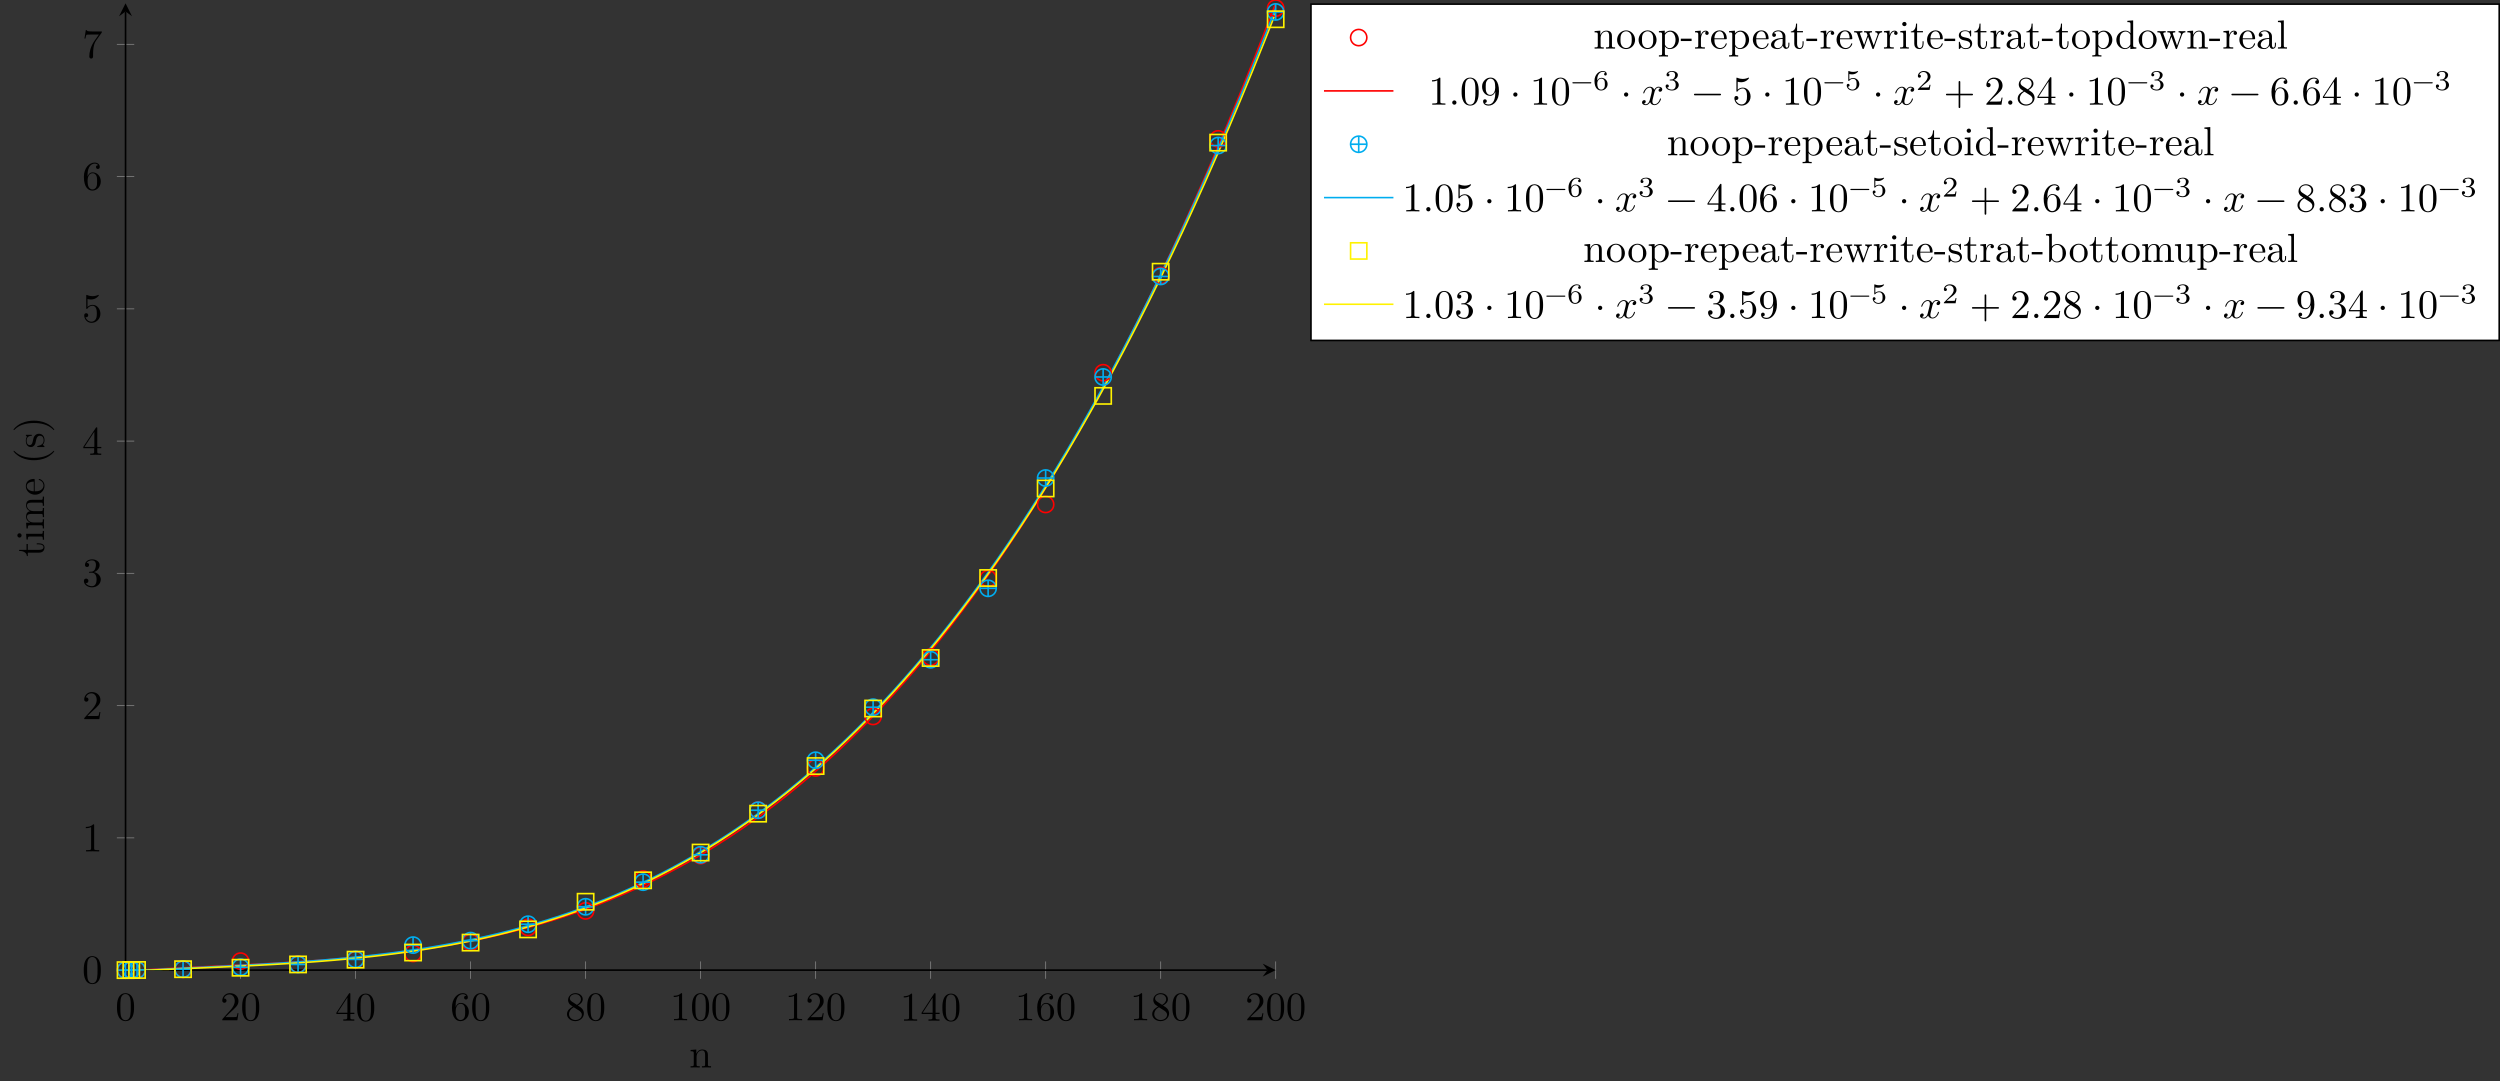 <?xml version="1.0" encoding="UTF-8"?>
<svg xmlns="http://www.w3.org/2000/svg" xmlns:xlink="http://www.w3.org/1999/xlink" width="612.318pt" height="264.782pt" viewBox="0 0 612.318 264.782" version="1.1">
<rect x="0" y="0" width="612.318" height="264.782" fill="#333333" stroke="none"/>
<defs>
<g>
<symbol overflow="visible" id="glyph0-0">
<path style="stroke:none;" d=""/>
</symbol>
<symbol overflow="visible" id="glyph0-1">
<path style="stroke:none;" d="M 4.578 -3.188 C 4.578 -3.984 4.531 -4.781 4.188 -5.516 C 3.734 -6.484 2.906 -6.641 2.5 -6.641 C 1.891 -6.641 1.172 -6.375 0.75 -5.453 C 0.438 -4.766 0.391 -3.984 0.391 -3.188 C 0.391 -2.438 0.422 -1.547 0.844 -0.781 C 1.266 0.016 2 0.219 2.484 0.219 C 3.016 0.219 3.781 0.016 4.219 -0.938 C 4.531 -1.625 4.578 -2.406 4.578 -3.188 Z M 3.766 -3.312 C 3.766 -2.562 3.766 -1.891 3.656 -1.25 C 3.5 -0.297 2.938 0 2.484 0 C 2.094 0 1.5 -0.25 1.328 -1.203 C 1.219 -1.797 1.219 -2.719 1.219 -3.312 C 1.219 -3.953 1.219 -4.609 1.297 -5.141 C 1.484 -6.328 2.234 -6.422 2.484 -6.422 C 2.812 -6.422 3.469 -6.234 3.656 -5.25 C 3.766 -4.688 3.766 -3.938 3.766 -3.312 Z M 3.766 -3.312 "/>
</symbol>
<symbol overflow="visible" id="glyph0-2">
<path style="stroke:none;" d="M 4.469 -1.734 L 4.234 -1.734 C 4.172 -1.438 4.109 -1 4 -0.844 C 3.938 -0.766 3.281 -0.766 3.062 -0.766 L 1.266 -0.766 L 2.328 -1.797 C 3.875 -3.172 4.469 -3.703 4.469 -4.703 C 4.469 -5.844 3.578 -6.641 2.359 -6.641 C 1.234 -6.641 0.5 -5.719 0.5 -4.828 C 0.5 -4.281 1 -4.281 1.031 -4.281 C 1.203 -4.281 1.547 -4.391 1.547 -4.812 C 1.547 -5.062 1.359 -5.328 1.016 -5.328 C 0.938 -5.328 0.922 -5.328 0.891 -5.312 C 1.109 -5.969 1.656 -6.328 2.234 -6.328 C 3.141 -6.328 3.562 -5.516 3.562 -4.703 C 3.562 -3.906 3.078 -3.125 2.516 -2.5 L 0.609 -0.375 C 0.5 -0.266 0.5 -0.234 0.5 0 L 4.203 0 Z M 4.469 -1.734 "/>
</symbol>
<symbol overflow="visible" id="glyph0-3">
<path style="stroke:none;" d="M 4.688 -1.641 L 4.688 -1.953 L 3.703 -1.953 L 3.703 -6.484 C 3.703 -6.688 3.703 -6.75 3.531 -6.75 C 3.453 -6.75 3.422 -6.75 3.344 -6.625 L 0.281 -1.953 L 0.281 -1.641 L 2.938 -1.641 L 2.938 -0.781 C 2.938 -0.422 2.906 -0.312 2.172 -0.312 L 1.969 -0.312 L 1.969 0 C 2.375 -0.031 2.891 -0.031 3.312 -0.031 C 3.734 -0.031 4.25 -0.031 4.672 0 L 4.672 -0.312 L 4.453 -0.312 C 3.719 -0.312 3.703 -0.422 3.703 -0.781 L 3.703 -1.641 Z M 2.984 -1.953 L 0.562 -1.953 L 2.984 -5.672 Z M 2.984 -1.953 "/>
</symbol>
<symbol overflow="visible" id="glyph0-4">
<path style="stroke:none;" d="M 4.562 -2.031 C 4.562 -3.297 3.672 -4.25 2.562 -4.25 C 1.891 -4.25 1.516 -3.75 1.312 -3.266 L 1.312 -3.516 C 1.312 -6.031 2.547 -6.391 3.062 -6.391 C 3.297 -6.391 3.719 -6.328 3.938 -5.984 C 3.781 -5.984 3.391 -5.984 3.391 -5.547 C 3.391 -5.234 3.625 -5.078 3.844 -5.078 C 4 -5.078 4.312 -5.172 4.312 -5.562 C 4.312 -6.156 3.875 -6.641 3.047 -6.641 C 1.766 -6.641 0.422 -5.359 0.422 -3.156 C 0.422 -0.484 1.578 0.219 2.5 0.219 C 3.609 0.219 4.562 -0.719 4.562 -2.031 Z M 3.656 -2.047 C 3.656 -1.562 3.656 -1.062 3.484 -0.703 C 3.188 -0.109 2.734 -0.062 2.5 -0.062 C 1.875 -0.062 1.578 -0.656 1.516 -0.812 C 1.328 -1.281 1.328 -2.078 1.328 -2.25 C 1.328 -3.031 1.656 -4.031 2.547 -4.031 C 2.719 -4.031 3.172 -4.031 3.484 -3.406 C 3.656 -3.047 3.656 -2.531 3.656 -2.047 Z M 3.656 -2.047 "/>
</symbol>
<symbol overflow="visible" id="glyph0-5">
<path style="stroke:none;" d="M 4.562 -1.672 C 4.562 -2.031 4.453 -2.484 4.062 -2.906 C 3.875 -3.109 3.719 -3.203 3.078 -3.609 C 3.797 -3.984 4.281 -4.5 4.281 -5.156 C 4.281 -6.078 3.406 -6.641 2.5 -6.641 C 1.5 -6.641 0.688 -5.906 0.688 -4.969 C 0.688 -4.797 0.703 -4.344 1.125 -3.875 C 1.234 -3.766 1.609 -3.516 1.859 -3.344 C 1.281 -3.047 0.422 -2.5 0.422 -1.5 C 0.422 -0.453 1.438 0.219 2.484 0.219 C 3.609 0.219 4.562 -0.609 4.562 -1.672 Z M 3.844 -5.156 C 3.844 -4.578 3.453 -4.109 2.859 -3.766 L 1.625 -4.562 C 1.172 -4.859 1.125 -5.188 1.125 -5.359 C 1.125 -5.969 1.781 -6.391 2.484 -6.391 C 3.203 -6.391 3.844 -5.875 3.844 -5.156 Z M 4.062 -1.312 C 4.062 -0.578 3.312 -0.062 2.5 -0.062 C 1.641 -0.062 0.922 -0.672 0.922 -1.5 C 0.922 -2.078 1.234 -2.719 2.078 -3.188 L 3.312 -2.406 C 3.594 -2.219 4.062 -1.922 4.062 -1.312 Z M 4.062 -1.312 "/>
</symbol>
<symbol overflow="visible" id="glyph0-6">
<path style="stroke:none;" d="M 4.172 0 L 4.172 -0.312 L 3.859 -0.312 C 2.953 -0.312 2.938 -0.422 2.938 -0.781 L 2.938 -6.375 C 2.938 -6.625 2.938 -6.641 2.703 -6.641 C 2.078 -6 1.203 -6 0.891 -6 L 0.891 -5.688 C 1.094 -5.688 1.672 -5.688 2.188 -5.953 L 2.188 -0.781 C 2.188 -0.422 2.156 -0.312 1.266 -0.312 L 0.953 -0.312 L 0.953 0 C 1.297 -0.031 2.156 -0.031 2.562 -0.031 C 2.953 -0.031 3.828 -0.031 4.172 0 Z M 4.172 0 "/>
</symbol>
<symbol overflow="visible" id="glyph0-7">
<path style="stroke:none;" d="M 4.562 -1.703 C 4.562 -2.516 3.922 -3.297 2.891 -3.516 C 3.703 -3.781 4.281 -4.469 4.281 -5.266 C 4.281 -6.078 3.406 -6.641 2.453 -6.641 C 1.453 -6.641 0.688 -6.047 0.688 -5.281 C 0.688 -4.953 0.906 -4.766 1.203 -4.766 C 1.5 -4.766 1.703 -4.984 1.703 -5.281 C 1.703 -5.766 1.234 -5.766 1.094 -5.766 C 1.391 -6.266 2.047 -6.391 2.406 -6.391 C 2.828 -6.391 3.375 -6.172 3.375 -5.281 C 3.375 -5.156 3.344 -4.578 3.094 -4.141 C 2.797 -3.656 2.453 -3.625 2.203 -3.625 C 2.125 -3.609 1.891 -3.594 1.812 -3.594 C 1.734 -3.578 1.672 -3.562 1.672 -3.469 C 1.672 -3.359 1.734 -3.359 1.906 -3.359 L 2.344 -3.359 C 3.156 -3.359 3.531 -2.688 3.531 -1.703 C 3.531 -0.344 2.844 -0.062 2.406 -0.062 C 1.969 -0.062 1.219 -0.234 0.875 -0.812 C 1.219 -0.766 1.531 -0.984 1.531 -1.359 C 1.531 -1.719 1.266 -1.922 0.984 -1.922 C 0.734 -1.922 0.422 -1.781 0.422 -1.344 C 0.422 -0.438 1.344 0.219 2.438 0.219 C 3.656 0.219 4.562 -0.688 4.562 -1.703 Z M 4.562 -1.703 "/>
</symbol>
<symbol overflow="visible" id="glyph0-8">
<path style="stroke:none;" d="M 4.469 -2 C 4.469 -3.188 3.656 -4.188 2.578 -4.188 C 2.109 -4.188 1.672 -4.031 1.312 -3.672 L 1.312 -5.625 C 1.516 -5.562 1.844 -5.5 2.156 -5.5 C 3.391 -5.5 4.094 -6.406 4.094 -6.531 C 4.094 -6.594 4.062 -6.641 3.984 -6.641 C 3.984 -6.641 3.953 -6.641 3.906 -6.609 C 3.703 -6.516 3.219 -6.312 2.547 -6.312 C 2.156 -6.312 1.688 -6.391 1.219 -6.594 C 1.141 -6.625 1.109 -6.625 1.109 -6.625 C 1 -6.625 1 -6.547 1 -6.391 L 1 -3.438 C 1 -3.266 1 -3.188 1.141 -3.188 C 1.219 -3.188 1.234 -3.203 1.281 -3.266 C 1.391 -3.422 1.75 -3.969 2.562 -3.969 C 3.078 -3.969 3.328 -3.516 3.406 -3.328 C 3.562 -2.953 3.594 -2.578 3.594 -2.078 C 3.594 -1.719 3.594 -1.125 3.344 -0.703 C 3.109 -0.312 2.734 -0.062 2.281 -0.062 C 1.562 -0.062 0.984 -0.594 0.812 -1.172 C 0.844 -1.172 0.875 -1.156 0.984 -1.156 C 1.312 -1.156 1.484 -1.406 1.484 -1.641 C 1.484 -1.891 1.312 -2.141 0.984 -2.141 C 0.844 -2.141 0.5 -2.062 0.5 -1.609 C 0.5 -0.75 1.188 0.219 2.297 0.219 C 3.453 0.219 4.469 -0.734 4.469 -2 Z M 4.469 -2 "/>
</symbol>
<symbol overflow="visible" id="glyph0-9">
<path style="stroke:none;" d="M 4.828 -6.422 L 2.406 -6.422 C 1.203 -6.422 1.172 -6.547 1.141 -6.734 L 0.891 -6.734 L 0.562 -4.688 L 0.812 -4.688 C 0.844 -4.844 0.922 -5.469 1.062 -5.594 C 1.125 -5.656 1.906 -5.656 2.031 -5.656 L 4.094 -5.656 L 2.984 -4.078 C 2.078 -2.734 1.75 -1.344 1.75 -0.328 C 1.75 -0.234 1.75 0.219 2.219 0.219 C 2.672 0.219 2.672 -0.234 2.672 -0.328 L 2.672 -0.844 C 2.672 -1.391 2.703 -1.938 2.781 -2.469 C 2.828 -2.703 2.953 -3.562 3.406 -4.172 L 4.75 -6.078 C 4.828 -6.188 4.828 -6.203 4.828 -6.422 Z M 4.828 -6.422 "/>
</symbol>
<symbol overflow="visible" id="glyph0-10">
<path style="stroke:none;" d="M 1.906 -0.531 C 1.906 -0.812 1.672 -1.062 1.391 -1.062 C 1.094 -1.062 0.859 -0.812 0.859 -0.531 C 0.859 -0.234 1.094 0 1.391 0 C 1.672 0 1.906 -0.234 1.906 -0.531 Z M 1.906 -0.531 "/>
</symbol>
<symbol overflow="visible" id="glyph0-11">
<path style="stroke:none;" d="M 4.562 -3.281 C 4.562 -5.969 3.406 -6.641 2.516 -6.641 C 1.969 -6.641 1.484 -6.453 1.062 -6.016 C 0.641 -5.562 0.422 -5.141 0.422 -4.391 C 0.422 -3.156 1.297 -2.172 2.406 -2.172 C 3.016 -2.172 3.422 -2.594 3.656 -3.172 L 3.656 -2.844 C 3.656 -0.516 2.625 -0.062 2.047 -0.062 C 1.875 -0.062 1.328 -0.078 1.062 -0.422 C 1.5 -0.422 1.578 -0.703 1.578 -0.875 C 1.578 -1.188 1.344 -1.328 1.125 -1.328 C 0.969 -1.328 0.672 -1.25 0.672 -0.859 C 0.672 -0.188 1.203 0.219 2.047 0.219 C 3.344 0.219 4.562 -1.141 4.562 -3.281 Z M 3.641 -4.203 C 3.641 -3.375 3.297 -2.406 2.422 -2.406 C 2.266 -2.406 1.797 -2.406 1.5 -3.031 C 1.312 -3.406 1.312 -3.891 1.312 -4.391 C 1.312 -4.922 1.312 -5.391 1.531 -5.766 C 1.797 -6.266 2.172 -6.391 2.516 -6.391 C 2.984 -6.391 3.312 -6.047 3.484 -5.609 C 3.594 -5.281 3.641 -4.656 3.641 -4.203 Z M 3.641 -4.203 "/>
</symbol>
<symbol overflow="visible" id="glyph0-12">
<path style="stroke:none;" d="M 1.906 -2.5 C 1.906 -2.781 1.672 -3.016 1.391 -3.016 C 1.094 -3.016 0.859 -2.781 0.859 -2.5 C 0.859 -2.203 1.094 -1.969 1.391 -1.969 C 1.672 -1.969 1.906 -2.203 1.906 -2.5 Z M 1.906 -2.5 "/>
</symbol>
<symbol overflow="visible" id="glyph0-13">
<path style="stroke:none;" d="M 5.25 -3.75 C 5.25 -4.266 4.672 -4.406 4.328 -4.406 C 3.75 -4.406 3.406 -3.875 3.281 -3.656 C 3.031 -4.312 2.5 -4.406 2.203 -4.406 C 1.172 -4.406 0.594 -3.125 0.594 -2.875 C 0.594 -2.766 0.719 -2.766 0.719 -2.766 C 0.797 -2.766 0.828 -2.797 0.844 -2.875 C 1.188 -3.938 1.844 -4.188 2.188 -4.188 C 2.375 -4.188 2.719 -4.094 2.719 -3.516 C 2.719 -3.203 2.547 -2.547 2.188 -1.141 C 2.031 -0.531 1.672 -0.109 1.234 -0.109 C 1.172 -0.109 0.953 -0.109 0.734 -0.234 C 0.984 -0.297 1.203 -0.5 1.203 -0.781 C 1.203 -1.047 0.984 -1.125 0.844 -1.125 C 0.531 -1.125 0.297 -0.875 0.297 -0.547 C 0.297 -0.094 0.781 0.109 1.219 0.109 C 1.891 0.109 2.25 -0.594 2.266 -0.641 C 2.391 -0.281 2.75 0.109 3.344 0.109 C 4.375 0.109 4.938 -1.172 4.938 -1.422 C 4.938 -1.531 4.859 -1.531 4.828 -1.531 C 4.734 -1.531 4.719 -1.484 4.688 -1.422 C 4.359 -0.344 3.688 -0.109 3.375 -0.109 C 2.984 -0.109 2.828 -0.422 2.828 -0.766 C 2.828 -0.984 2.875 -1.203 2.984 -1.641 L 3.328 -3.016 C 3.391 -3.266 3.625 -4.188 4.312 -4.188 C 4.359 -4.188 4.609 -4.188 4.812 -4.062 C 4.531 -4 4.344 -3.766 4.344 -3.516 C 4.344 -3.359 4.453 -3.172 4.719 -3.172 C 4.938 -3.172 5.25 -3.344 5.25 -3.75 Z M 5.25 -3.75 "/>
</symbol>
<symbol overflow="visible" id="glyph0-14">
<path style="stroke:none;" d="M 7.203 -2.5 C 7.203 -2.609 7.109 -2.688 7 -2.688 L 0.75 -2.688 C 0.641 -2.688 0.562 -2.609 0.562 -2.5 C 0.562 -2.375 0.641 -2.297 0.75 -2.297 L 7 -2.297 C 7.109 -2.297 7.203 -2.375 7.203 -2.5 Z M 7.203 -2.5 "/>
</symbol>
<symbol overflow="visible" id="glyph0-15">
<path style="stroke:none;" d="M 7.203 -2.5 C 7.203 -2.609 7.109 -2.688 7 -2.688 L 4.078 -2.688 L 4.078 -5.609 C 4.078 -5.719 3.984 -5.812 3.875 -5.812 C 3.766 -5.812 3.672 -5.719 3.672 -5.609 L 3.672 -2.688 L 0.75 -2.688 C 0.641 -2.688 0.562 -2.609 0.562 -2.5 C 0.562 -2.375 0.641 -2.297 0.75 -2.297 L 3.672 -2.297 L 3.672 0.625 C 3.672 0.734 3.766 0.828 3.875 0.828 C 3.984 0.828 4.078 0.734 4.078 0.625 L 4.078 -2.297 L 7 -2.297 C 7.109 -2.297 7.203 -2.375 7.203 -2.5 Z M 7.203 -2.5 "/>
</symbol>
<symbol overflow="visible" id="glyph1-0">
<path style="stroke:none;" d=""/>
</symbol>
<symbol overflow="visible" id="glyph1-1">
<path style="stroke:none;" d="M 5.328 0 L 5.328 -0.312 C 4.812 -0.312 4.562 -0.312 4.562 -0.609 L 4.562 -2.516 C 4.562 -3.375 4.562 -3.672 4.25 -4.031 C 4.109 -4.203 3.781 -4.406 3.203 -4.406 C 2.469 -4.406 2 -3.984 1.719 -3.359 L 1.719 -4.406 L 0.312 -4.297 L 0.312 -3.984 C 1.016 -3.984 1.094 -3.922 1.094 -3.422 L 1.094 -0.75 C 1.094 -0.312 0.984 -0.312 0.312 -0.312 L 0.312 0 L 1.453 -0.031 L 2.562 0 L 2.562 -0.312 C 1.891 -0.312 1.781 -0.312 1.781 -0.75 L 1.781 -2.594 C 1.781 -3.625 2.5 -4.188 3.125 -4.188 C 3.766 -4.188 3.875 -3.656 3.875 -3.078 L 3.875 -0.75 C 3.875 -0.312 3.766 -0.312 3.094 -0.312 L 3.094 0 L 4.219 -0.031 Z M 5.328 0 "/>
</symbol>
<symbol overflow="visible" id="glyph1-2">
<path style="stroke:none;" d="M 4.688 -2.141 C 4.688 -3.406 3.703 -4.469 2.5 -4.469 C 1.25 -4.469 0.281 -3.375 0.281 -2.141 C 0.281 -0.844 1.312 0.109 2.484 0.109 C 3.688 0.109 4.688 -0.875 4.688 -2.141 Z M 3.875 -2.219 C 3.875 -1.859 3.875 -1.312 3.656 -0.875 C 3.422 -0.422 2.984 -0.141 2.5 -0.141 C 2.062 -0.141 1.625 -0.344 1.359 -0.812 C 1.109 -1.25 1.109 -1.859 1.109 -2.219 C 1.109 -2.609 1.109 -3.141 1.344 -3.578 C 1.609 -4.031 2.078 -4.25 2.484 -4.25 C 2.922 -4.25 3.344 -4.031 3.609 -3.594 C 3.875 -3.172 3.875 -2.594 3.875 -2.219 Z M 3.875 -2.219 "/>
</symbol>
<symbol overflow="visible" id="glyph1-3">
<path style="stroke:none;" d="M 5.188 -2.156 C 5.188 -3.422 4.234 -4.406 3.109 -4.406 C 2.328 -4.406 1.906 -3.969 1.719 -3.75 L 1.719 -4.406 L 0.281 -4.297 L 0.281 -3.984 C 0.984 -3.984 1.062 -3.922 1.062 -3.484 L 1.062 1.172 C 1.062 1.625 0.953 1.625 0.281 1.625 L 0.281 1.938 L 1.391 1.906 L 2.516 1.938 L 2.516 1.625 C 1.859 1.625 1.75 1.625 1.75 1.172 L 1.75 -0.594 C 1.797 -0.422 2.219 0.109 2.969 0.109 C 4.156 0.109 5.188 -0.875 5.188 -2.156 Z M 4.359 -2.156 C 4.359 -0.953 3.672 -0.109 2.938 -0.109 C 2.531 -0.109 2.156 -0.312 1.891 -0.719 C 1.75 -0.922 1.75 -0.938 1.75 -1.141 L 1.75 -3.359 C 2.031 -3.875 2.516 -4.156 3.031 -4.156 C 3.766 -4.156 4.359 -3.281 4.359 -2.156 Z M 4.359 -2.156 "/>
</symbol>
<symbol overflow="visible" id="glyph1-4">
<path style="stroke:none;" d="M 2.75 -1.859 L 2.75 -2.438 L 0.109 -2.438 L 0.109 -1.859 Z M 2.75 -1.859 "/>
</symbol>
<symbol overflow="visible" id="glyph1-5">
<path style="stroke:none;" d="M 3.625 -3.797 C 3.625 -4.109 3.312 -4.406 2.891 -4.406 C 2.156 -4.406 1.797 -3.734 1.672 -3.312 L 1.672 -4.406 L 0.281 -4.297 L 0.281 -3.984 C 0.984 -3.984 1.062 -3.922 1.062 -3.422 L 1.062 -0.75 C 1.062 -0.312 0.953 -0.312 0.281 -0.312 L 0.281 0 L 1.422 -0.031 C 1.812 -0.031 2.281 -0.031 2.688 0 L 2.688 -0.312 L 2.469 -0.312 C 1.734 -0.312 1.719 -0.422 1.719 -0.781 L 1.719 -2.312 C 1.719 -3.297 2.141 -4.188 2.891 -4.188 C 2.953 -4.188 2.984 -4.188 3 -4.172 C 2.969 -4.172 2.766 -4.047 2.766 -3.781 C 2.766 -3.516 2.984 -3.359 3.203 -3.359 C 3.375 -3.359 3.625 -3.484 3.625 -3.797 Z M 3.625 -3.797 "/>
</symbol>
<symbol overflow="visible" id="glyph1-6">
<path style="stroke:none;" d="M 4.141 -1.188 C 4.141 -1.281 4.062 -1.312 4 -1.312 C 3.922 -1.312 3.891 -1.25 3.875 -1.172 C 3.531 -0.141 2.625 -0.141 2.531 -0.141 C 2.031 -0.141 1.641 -0.438 1.406 -0.812 C 1.109 -1.281 1.109 -1.938 1.109 -2.297 L 3.891 -2.297 C 4.109 -2.297 4.141 -2.297 4.141 -2.516 C 4.141 -3.5 3.594 -4.469 2.359 -4.469 C 1.203 -4.469 0.281 -3.438 0.281 -2.188 C 0.281 -0.859 1.328 0.109 2.469 0.109 C 3.688 0.109 4.141 -1 4.141 -1.188 Z M 3.484 -2.516 L 1.109 -2.516 C 1.172 -4 2.016 -4.25 2.359 -4.25 C 3.375 -4.25 3.484 -2.906 3.484 -2.516 Z M 3.484 -2.516 "/>
</symbol>
<symbol overflow="visible" id="glyph1-7">
<path style="stroke:none;" d="M 4.812 -0.891 L 4.812 -1.453 L 4.562 -1.453 L 4.562 -0.891 C 4.562 -0.312 4.312 -0.25 4.203 -0.25 C 3.875 -0.25 3.844 -0.703 3.844 -0.75 L 3.844 -2.734 C 3.844 -3.156 3.844 -3.547 3.484 -3.922 C 3.094 -4.312 2.594 -4.469 2.109 -4.469 C 1.297 -4.469 0.609 -4 0.609 -3.344 C 0.609 -3.047 0.812 -2.875 1.062 -2.875 C 1.344 -2.875 1.531 -3.078 1.531 -3.328 C 1.531 -3.453 1.469 -3.781 1.016 -3.781 C 1.281 -4.141 1.781 -4.25 2.094 -4.25 C 2.578 -4.25 3.156 -3.859 3.156 -2.969 L 3.156 -2.609 C 2.641 -2.578 1.938 -2.547 1.312 -2.25 C 0.562 -1.906 0.312 -1.391 0.312 -0.953 C 0.312 -0.141 1.281 0.109 1.906 0.109 C 2.578 0.109 3.031 -0.297 3.219 -0.75 C 3.266 -0.359 3.531 0.062 4 0.062 C 4.203 0.062 4.812 -0.078 4.812 -0.891 Z M 3.156 -1.391 C 3.156 -0.453 2.438 -0.109 1.984 -0.109 C 1.5 -0.109 1.094 -0.453 1.094 -0.953 C 1.094 -1.5 1.5 -2.328 3.156 -2.391 Z M 3.156 -1.391 "/>
</symbol>
<symbol overflow="visible" id="glyph1-8">
<path style="stroke:none;" d="M 3.312 -1.234 L 3.312 -1.797 L 3.062 -1.797 L 3.062 -1.25 C 3.062 -0.516 2.766 -0.141 2.391 -0.141 C 1.719 -0.141 1.719 -1.047 1.719 -1.219 L 1.719 -3.984 L 3.156 -3.984 L 3.156 -4.297 L 1.719 -4.297 L 1.719 -6.125 L 1.469 -6.125 C 1.469 -5.312 1.172 -4.25 0.188 -4.203 L 0.188 -3.984 L 1.031 -3.984 L 1.031 -1.234 C 1.031 -0.016 1.969 0.109 2.328 0.109 C 3.031 0.109 3.312 -0.594 3.312 -1.234 Z M 3.312 -1.234 "/>
</symbol>
<symbol overflow="visible" id="glyph1-9">
<path style="stroke:none;" d="M 7.016 -3.984 L 7.016 -4.297 C 6.781 -4.281 6.5 -4.266 6.281 -4.266 L 5.359 -4.297 L 5.359 -3.984 C 5.719 -3.984 5.938 -3.797 5.938 -3.516 C 5.938 -3.453 5.938 -3.422 5.875 -3.297 L 4.969 -0.75 L 3.984 -3.531 C 3.953 -3.656 3.938 -3.672 3.938 -3.719 C 3.938 -3.984 4.328 -3.984 4.531 -3.984 L 4.531 -4.297 L 3.484 -4.266 C 3.188 -4.266 2.906 -4.281 2.609 -4.297 L 2.609 -3.984 C 2.969 -3.984 3.125 -3.969 3.234 -3.844 C 3.281 -3.781 3.391 -3.484 3.453 -3.297 L 2.609 -0.875 L 1.656 -3.531 C 1.609 -3.656 1.609 -3.672 1.609 -3.719 C 1.609 -3.984 2 -3.984 2.188 -3.984 L 2.188 -4.297 L 1.109 -4.266 L 0.172 -4.297 L 0.172 -3.984 C 0.672 -3.984 0.797 -3.953 0.922 -3.641 L 2.172 -0.109 C 2.219 0.031 2.25 0.109 2.375 0.109 C 2.516 0.109 2.531 0.047 2.578 -0.094 L 3.594 -2.906 L 4.609 -0.078 C 4.641 0.031 4.672 0.109 4.812 0.109 C 4.938 0.109 4.969 0.016 5 -0.078 L 6.172 -3.344 C 6.344 -3.844 6.656 -3.984 7.016 -3.984 Z M 7.016 -3.984 "/>
</symbol>
<symbol overflow="visible" id="glyph1-10">
<path style="stroke:none;" d="M 2.469 0 L 2.469 -0.312 C 1.797 -0.312 1.766 -0.359 1.766 -0.75 L 1.766 -4.406 L 0.375 -4.297 L 0.375 -3.984 C 1.016 -3.984 1.109 -3.922 1.109 -3.438 L 1.109 -0.75 C 1.109 -0.312 1 -0.312 0.328 -0.312 L 0.328 0 L 1.422 -0.031 C 1.781 -0.031 2.125 -0.016 2.469 0 Z M 1.906 -6.016 C 1.906 -6.297 1.688 -6.547 1.391 -6.547 C 1.047 -6.547 0.844 -6.266 0.844 -6.016 C 0.844 -5.75 1.078 -5.5 1.375 -5.5 C 1.719 -5.5 1.906 -5.766 1.906 -6.016 Z M 1.906 -6.016 "/>
</symbol>
<symbol overflow="visible" id="glyph1-11">
<path style="stroke:none;" d="M 3.594 -1.281 C 3.594 -1.797 3.297 -2.109 3.172 -2.219 C 2.844 -2.547 2.453 -2.625 2.031 -2.703 C 1.469 -2.812 0.812 -2.938 0.812 -3.516 C 0.812 -3.875 1.062 -4.281 1.922 -4.281 C 3.016 -4.281 3.078 -3.375 3.094 -3.078 C 3.094 -2.984 3.203 -2.984 3.203 -2.984 C 3.344 -2.984 3.344 -3.031 3.344 -3.219 L 3.344 -4.234 C 3.344 -4.391 3.344 -4.469 3.234 -4.469 C 3.188 -4.469 3.156 -4.469 3.031 -4.344 C 3 -4.312 2.906 -4.219 2.859 -4.188 C 2.484 -4.469 2.078 -4.469 1.922 -4.469 C 0.703 -4.469 0.328 -3.797 0.328 -3.234 C 0.328 -2.891 0.484 -2.609 0.75 -2.391 C 1.078 -2.141 1.359 -2.078 2.078 -1.938 C 2.297 -1.891 3.109 -1.734 3.109 -1.016 C 3.109 -0.516 2.766 -0.109 1.984 -0.109 C 1.141 -0.109 0.781 -0.672 0.594 -1.531 C 0.562 -1.656 0.562 -1.688 0.453 -1.688 C 0.328 -1.688 0.328 -1.625 0.328 -1.453 L 0.328 -0.125 C 0.328 0.047 0.328 0.109 0.438 0.109 C 0.484 0.109 0.5 0.094 0.688 -0.094 C 0.703 -0.109 0.703 -0.125 0.891 -0.312 C 1.328 0.094 1.781 0.109 1.984 0.109 C 3.125 0.109 3.594 -0.562 3.594 -1.281 Z M 3.594 -1.281 "/>
</symbol>
<symbol overflow="visible" id="glyph1-12">
<path style="stroke:none;" d="M 5.25 0 L 5.25 -0.312 C 4.562 -0.312 4.469 -0.375 4.469 -0.875 L 4.469 -6.922 L 3.047 -6.812 L 3.047 -6.5 C 3.734 -6.5 3.812 -6.438 3.812 -5.938 L 3.812 -3.781 C 3.531 -4.141 3.094 -4.406 2.562 -4.406 C 1.391 -4.406 0.344 -3.422 0.344 -2.141 C 0.344 -0.875 1.312 0.109 2.453 0.109 C 3.094 0.109 3.531 -0.234 3.781 -0.547 L 3.781 0.109 Z M 3.781 -1.172 C 3.781 -1 3.781 -0.984 3.672 -0.812 C 3.375 -0.328 2.938 -0.109 2.5 -0.109 C 2.047 -0.109 1.688 -0.375 1.453 -0.75 C 1.203 -1.156 1.172 -1.719 1.172 -2.141 C 1.172 -2.5 1.188 -3.094 1.469 -3.547 C 1.688 -3.859 2.062 -4.188 2.609 -4.188 C 2.953 -4.188 3.375 -4.031 3.672 -3.594 C 3.781 -3.422 3.781 -3.406 3.781 -3.219 Z M 3.781 -1.172 "/>
</symbol>
<symbol overflow="visible" id="glyph1-13">
<path style="stroke:none;" d="M 2.547 0 L 2.547 -0.312 C 1.875 -0.312 1.766 -0.312 1.766 -0.75 L 1.766 -6.922 L 0.328 -6.812 L 0.328 -6.5 C 1.031 -6.5 1.109 -6.438 1.109 -5.938 L 1.109 -0.75 C 1.109 -0.312 1 -0.312 0.328 -0.312 L 0.328 0 L 1.438 -0.031 Z M 2.547 0 "/>
</symbol>
<symbol overflow="visible" id="glyph1-14">
<path style="stroke:none;" d="M 5.188 -2.156 C 5.188 -3.422 4.219 -4.406 3.078 -4.406 C 2.297 -4.406 1.875 -3.938 1.719 -3.766 L 1.719 -6.922 L 0.281 -6.812 L 0.281 -6.5 C 0.984 -6.5 1.062 -6.438 1.062 -5.938 L 1.062 0 L 1.312 0 L 1.672 -0.625 C 1.812 -0.391 2.234 0.109 2.969 0.109 C 4.156 0.109 5.188 -0.875 5.188 -2.156 Z M 4.359 -2.156 C 4.359 -1.797 4.344 -1.203 4.062 -0.75 C 3.844 -0.438 3.469 -0.109 2.938 -0.109 C 2.484 -0.109 2.125 -0.344 1.891 -0.719 C 1.75 -0.922 1.75 -0.953 1.75 -1.141 L 1.75 -3.188 C 1.75 -3.375 1.75 -3.391 1.859 -3.547 C 2.25 -4.109 2.797 -4.188 3.031 -4.188 C 3.484 -4.188 3.844 -3.922 4.078 -3.547 C 4.344 -3.141 4.359 -2.578 4.359 -2.156 Z M 4.359 -2.156 "/>
</symbol>
<symbol overflow="visible" id="glyph1-15">
<path style="stroke:none;" d="M 8.109 0 L 8.109 -0.312 C 7.594 -0.312 7.344 -0.312 7.328 -0.609 L 7.328 -2.516 C 7.328 -3.375 7.328 -3.672 7.016 -4.031 C 6.875 -4.203 6.547 -4.406 5.969 -4.406 C 5.141 -4.406 4.688 -3.812 4.531 -3.422 C 4.391 -4.297 3.656 -4.406 3.203 -4.406 C 2.469 -4.406 2 -3.984 1.719 -3.359 L 1.719 -4.406 L 0.312 -4.297 L 0.312 -3.984 C 1.016 -3.984 1.094 -3.922 1.094 -3.422 L 1.094 -0.75 C 1.094 -0.312 0.984 -0.312 0.312 -0.312 L 0.312 0 L 1.453 -0.031 L 2.562 0 L 2.562 -0.312 C 1.891 -0.312 1.781 -0.312 1.781 -0.75 L 1.781 -2.594 C 1.781 -3.625 2.5 -4.188 3.125 -4.188 C 3.766 -4.188 3.875 -3.656 3.875 -3.078 L 3.875 -0.75 C 3.875 -0.312 3.766 -0.312 3.094 -0.312 L 3.094 0 L 4.219 -0.031 L 5.328 0 L 5.328 -0.312 C 4.672 -0.312 4.562 -0.312 4.562 -0.75 L 4.562 -2.594 C 4.562 -3.625 5.266 -4.188 5.906 -4.188 C 6.531 -4.188 6.641 -3.656 6.641 -3.078 L 6.641 -0.75 C 6.641 -0.312 6.531 -0.312 5.859 -0.312 L 5.859 0 L 6.984 -0.031 Z M 8.109 0 "/>
</symbol>
<symbol overflow="visible" id="glyph1-16">
<path style="stroke:none;" d="M 5.328 0 L 5.328 -0.312 C 4.641 -0.312 4.562 -0.375 4.562 -0.875 L 4.562 -4.406 L 3.094 -4.297 L 3.094 -3.984 C 3.781 -3.984 3.875 -3.922 3.875 -3.422 L 3.875 -1.656 C 3.875 -0.781 3.391 -0.109 2.656 -0.109 C 1.828 -0.109 1.781 -0.578 1.781 -1.094 L 1.781 -4.406 L 0.312 -4.297 L 0.312 -3.984 C 1.094 -3.984 1.094 -3.953 1.094 -3.078 L 1.094 -1.578 C 1.094 -0.797 1.094 0.109 2.609 0.109 C 3.172 0.109 3.609 -0.172 3.891 -0.781 L 3.891 0.109 Z M 5.328 0 "/>
</symbol>
<symbol overflow="visible" id="glyph2-0">
<path style="stroke:none;" d=""/>
</symbol>
<symbol overflow="visible" id="glyph2-1">
<path style="stroke:none;" d="M -1.234 -3.312 L -1.797 -3.312 L -1.797 -3.062 L -1.25 -3.062 C -0.516 -3.062 -0.141 -2.766 -0.141 -2.391 C -0.141 -1.719 -1.047 -1.719 -1.219 -1.719 L -3.984 -1.719 L -3.984 -3.156 L -4.297 -3.156 L -4.297 -1.719 L -6.125 -1.719 L -6.125 -1.469 C -5.312 -1.469 -4.25 -1.172 -4.203 -0.188 L -3.984 -0.188 L -3.984 -1.031 L -1.234 -1.031 C -0.016 -1.031 0.109 -1.969 0.109 -2.328 C 0.109 -3.031 -0.594 -3.312 -1.234 -3.312 Z M -1.234 -3.312 "/>
</symbol>
<symbol overflow="visible" id="glyph2-2">
<path style="stroke:none;" d="M 0 -2.469 L -0.312 -2.469 C -0.312 -1.797 -0.359 -1.766 -0.75 -1.766 L -4.406 -1.766 L -4.297 -0.375 L -3.984 -0.375 C -3.984 -1.016 -3.922 -1.109 -3.438 -1.109 L -0.75 -1.109 C -0.312 -1.109 -0.312 -1 -0.312 -0.328 L 0 -0.328 L -0.031 -1.422 C -0.031 -1.781 -0.016 -2.125 0 -2.469 Z M -6.016 -1.906 C -6.297 -1.906 -6.547 -1.688 -6.547 -1.391 C -6.547 -1.047 -6.266 -0.844 -6.016 -0.844 C -5.75 -0.844 -5.5 -1.078 -5.5 -1.375 C -5.5 -1.719 -5.766 -1.906 -6.016 -1.906 Z M -6.016 -1.906 "/>
</symbol>
<symbol overflow="visible" id="glyph2-3">
<path style="stroke:none;" d="M 0 -8.109 L -0.312 -8.109 C -0.312 -7.594 -0.312 -7.344 -0.609 -7.328 L -2.516 -7.328 C -3.375 -7.328 -3.672 -7.328 -4.031 -7.016 C -4.203 -6.875 -4.406 -6.547 -4.406 -5.969 C -4.406 -5.141 -3.812 -4.688 -3.422 -4.531 C -4.297 -4.391 -4.406 -3.656 -4.406 -3.203 C -4.406 -2.469 -3.984 -2 -3.359 -1.719 L -4.406 -1.719 L -4.297 -0.312 L -3.984 -0.312 C -3.984 -1.016 -3.922 -1.094 -3.422 -1.094 L -0.75 -1.094 C -0.312 -1.094 -0.312 -0.984 -0.312 -0.312 L 0 -0.312 L -0.031 -1.453 L 0 -2.562 L -0.312 -2.562 C -0.312 -1.891 -0.312 -1.781 -0.75 -1.781 L -2.594 -1.781 C -3.625 -1.781 -4.188 -2.5 -4.188 -3.125 C -4.188 -3.766 -3.656 -3.875 -3.078 -3.875 L -0.75 -3.875 C -0.312 -3.875 -0.312 -3.766 -0.312 -3.094 L 0 -3.094 L -0.031 -4.219 L 0 -5.328 L -0.312 -5.328 C -0.312 -4.672 -0.312 -4.562 -0.75 -4.562 L -2.594 -4.562 C -3.625 -4.562 -4.188 -5.266 -4.188 -5.906 C -4.188 -6.531 -3.656 -6.641 -3.078 -6.641 L -0.75 -6.641 C -0.312 -6.641 -0.312 -6.531 -0.312 -5.859 L 0 -5.859 L -0.031 -6.984 Z M 0 -8.109 "/>
</symbol>
<symbol overflow="visible" id="glyph2-4">
<path style="stroke:none;" d="M -1.188 -4.141 C -1.281 -4.141 -1.312 -4.062 -1.312 -4 C -1.312 -3.922 -1.25 -3.891 -1.172 -3.875 C -0.141 -3.531 -0.141 -2.625 -0.141 -2.531 C -0.141 -2.031 -0.438 -1.641 -0.812 -1.406 C -1.281 -1.109 -1.938 -1.109 -2.297 -1.109 L -2.297 -3.891 C -2.297 -4.109 -2.297 -4.141 -2.516 -4.141 C -3.5 -4.141 -4.469 -3.594 -4.469 -2.359 C -4.469 -1.203 -3.438 -0.281 -2.188 -0.281 C -0.859 -0.281 0.109 -1.328 0.109 -2.469 C 0.109 -3.688 -1 -4.141 -1.188 -4.141 Z M -2.516 -3.484 L -2.516 -1.109 C -4 -1.172 -4.25 -2.016 -4.25 -2.359 C -4.25 -3.375 -2.906 -3.484 -2.516 -3.484 Z M -2.516 -3.484 "/>
</symbol>
<symbol overflow="visible" id="glyph2-5">
<path style="stroke:none;" d="M 2.391 -3.297 C 2.359 -3.297 2.344 -3.297 2.172 -3.125 C 0.922 -1.891 -0.969 -1.562 -2.5 -1.562 C -4.234 -1.562 -5.969 -1.938 -7.203 -3.172 C -7.328 -3.297 -7.344 -3.297 -7.375 -3.297 C -7.453 -3.297 -7.484 -3.266 -7.484 -3.203 C -7.484 -3.094 -6.797 -2.203 -5.531 -1.609 C -4.438 -1.109 -3.328 -0.984 -2.5 -0.984 C -1.719 -0.984 -0.516 -1.094 0.625 -1.641 C 1.844 -2.25 2.5 -3.094 2.5 -3.203 C 2.5 -3.266 2.469 -3.297 2.391 -3.297 Z M 2.391 -3.297 "/>
</symbol>
<symbol overflow="visible" id="glyph2-6">
<path style="stroke:none;" d="M -1.281 -3.594 C -1.797 -3.594 -2.109 -3.297 -2.219 -3.172 C -2.547 -2.844 -2.625 -2.453 -2.703 -2.031 C -2.812 -1.469 -2.938 -0.812 -3.516 -0.812 C -3.875 -0.812 -4.281 -1.062 -4.281 -1.922 C -4.281 -3.016 -3.375 -3.078 -3.078 -3.094 C -2.984 -3.094 -2.984 -3.203 -2.984 -3.203 C -2.984 -3.344 -3.031 -3.344 -3.219 -3.344 L -4.234 -3.344 C -4.391 -3.344 -4.469 -3.344 -4.469 -3.234 C -4.469 -3.188 -4.469 -3.156 -4.344 -3.031 C -4.312 -3 -4.219 -2.906 -4.188 -2.859 C -4.469 -2.484 -4.469 -2.078 -4.469 -1.922 C -4.469 -0.703 -3.797 -0.328 -3.234 -0.328 C -2.891 -0.328 -2.609 -0.484 -2.391 -0.75 C -2.141 -1.078 -2.078 -1.359 -1.938 -2.078 C -1.891 -2.297 -1.734 -3.109 -1.016 -3.109 C -0.516 -3.109 -0.109 -2.766 -0.109 -1.984 C -0.109 -1.141 -0.672 -0.781 -1.531 -0.594 C -1.656 -0.562 -1.688 -0.562 -1.688 -0.453 C -1.688 -0.328 -1.625 -0.328 -1.453 -0.328 L -0.125 -0.328 C 0.047 -0.328 0.109 -0.328 0.109 -0.438 C 0.109 -0.484 0.094 -0.5 -0.094 -0.688 C -0.109 -0.703 -0.125 -0.703 -0.312 -0.891 C 0.094 -1.328 0.109 -1.781 0.109 -1.984 C 0.109 -3.125 -0.562 -3.594 -1.281 -3.594 Z M -1.281 -3.594 "/>
</symbol>
<symbol overflow="visible" id="glyph2-7">
<path style="stroke:none;" d="M -2.5 -2.875 C -3.266 -2.875 -4.469 -2.766 -5.609 -2.219 C -6.828 -1.625 -7.484 -0.766 -7.484 -0.672 C -7.484 -0.609 -7.438 -0.562 -7.375 -0.562 C -7.344 -0.562 -7.328 -0.562 -7.141 -0.75 C -6.156 -1.734 -4.578 -2.297 -2.5 -2.297 C -0.781 -2.297 0.969 -1.938 2.219 -0.703 C 2.344 -0.562 2.359 -0.562 2.391 -0.562 C 2.453 -0.562 2.5 -0.609 2.5 -0.672 C 2.5 -0.766 1.812 -1.672 0.547 -2.25 C -0.547 -2.766 -1.656 -2.875 -2.5 -2.875 Z M -2.5 -2.875 "/>
</symbol>
<symbol overflow="visible" id="glyph3-0">
<path style="stroke:none;" d=""/>
</symbol>
<symbol overflow="visible" id="glyph3-1">
<path style="stroke:none;" d="M 5.047 -1.75 C 5.047 -1.828 4.984 -1.891 4.906 -1.891 L 0.531 -1.891 C 0.453 -1.891 0.391 -1.828 0.391 -1.75 C 0.391 -1.672 0.453 -1.609 0.531 -1.609 L 4.906 -1.609 C 4.984 -1.609 5.047 -1.672 5.047 -1.75 Z M 5.047 -1.75 "/>
</symbol>
<symbol overflow="visible" id="glyph3-2">
<path style="stroke:none;" d="M 3.594 -1.422 C 3.594 -2.312 2.891 -2.969 2.062 -2.969 C 1.516 -2.969 1.203 -2.594 1.047 -2.281 C 1.047 -2.859 1.094 -3.375 1.359 -3.797 C 1.594 -4.172 1.984 -4.438 2.422 -4.438 C 2.641 -4.438 2.906 -4.375 3.047 -4.188 C 2.875 -4.172 2.734 -4.062 2.734 -3.859 C 2.734 -3.688 2.844 -3.531 3.062 -3.531 C 3.266 -3.531 3.391 -3.672 3.391 -3.875 C 3.391 -4.281 3.094 -4.641 2.406 -4.641 C 1.406 -4.641 0.375 -3.719 0.375 -2.219 C 0.375 -0.406 1.234 0.141 2 0.141 C 2.844 0.141 3.594 -0.516 3.594 -1.422 Z M 2.922 -1.422 C 2.922 -1.031 2.922 -0.734 2.734 -0.469 C 2.562 -0.219 2.344 -0.078 2 -0.078 C 1.641 -0.078 1.375 -0.281 1.234 -0.594 C 1.125 -0.797 1.062 -1.156 1.062 -1.578 C 1.062 -2.25 1.469 -2.766 2.031 -2.766 C 2.359 -2.766 2.562 -2.641 2.75 -2.391 C 2.906 -2.125 2.922 -1.828 2.922 -1.422 Z M 2.922 -1.422 "/>
</symbol>
<symbol overflow="visible" id="glyph3-3">
<path style="stroke:none;" d="M 3.594 -1.203 C 3.594 -1.75 3.141 -2.297 2.375 -2.453 C 3.109 -2.719 3.375 -3.25 3.375 -3.672 C 3.375 -4.219 2.734 -4.641 1.969 -4.641 C 1.188 -4.641 0.594 -4.266 0.594 -3.703 C 0.594 -3.469 0.75 -3.328 0.953 -3.328 C 1.172 -3.328 1.312 -3.5 1.312 -3.688 C 1.312 -3.891 1.172 -4.031 0.953 -4.047 C 1.203 -4.359 1.688 -4.438 1.938 -4.438 C 2.25 -4.438 2.703 -4.281 2.703 -3.672 C 2.703 -3.375 2.594 -3.062 2.422 -2.844 C 2.188 -2.578 1.984 -2.562 1.641 -2.547 C 1.469 -2.531 1.453 -2.531 1.422 -2.516 C 1.422 -2.516 1.344 -2.5 1.344 -2.438 C 1.344 -2.328 1.406 -2.328 1.531 -2.328 L 1.906 -2.328 C 2.453 -2.328 2.844 -1.953 2.844 -1.203 C 2.844 -0.344 2.344 -0.078 1.938 -0.078 C 1.656 -0.078 1.047 -0.156 0.75 -0.578 C 1.078 -0.594 1.156 -0.812 1.156 -0.969 C 1.156 -1.188 0.984 -1.344 0.766 -1.344 C 0.578 -1.344 0.375 -1.234 0.375 -0.938 C 0.375 -0.281 1.109 0.141 1.953 0.141 C 2.922 0.141 3.594 -0.516 3.594 -1.203 Z M 3.594 -1.203 "/>
</symbol>
<symbol overflow="visible" id="glyph3-4">
<path style="stroke:none;" d="M 3.531 -1.406 C 3.531 -2.188 2.922 -2.922 2.062 -2.922 C 1.75 -2.922 1.391 -2.844 1.078 -2.578 L 1.078 -3.891 C 1.438 -3.812 1.641 -3.812 1.766 -3.812 C 2.688 -3.812 3.234 -4.438 3.234 -4.547 C 3.234 -4.609 3.172 -4.641 3.141 -4.641 C 3.141 -4.641 3.109 -4.641 3.094 -4.609 C 2.922 -4.547 2.547 -4.422 2.031 -4.422 C 1.844 -4.422 1.469 -4.422 1.016 -4.609 C 0.938 -4.641 0.922 -4.641 0.922 -4.641 C 0.828 -4.641 0.828 -4.562 0.828 -4.453 L 0.828 -2.391 C 0.828 -2.266 0.828 -2.188 0.938 -2.188 C 1 -2.188 1.016 -2.203 1.078 -2.281 C 1.391 -2.672 1.812 -2.719 2.047 -2.719 C 2.469 -2.719 2.656 -2.391 2.703 -2.328 C 2.828 -2.109 2.859 -1.844 2.859 -1.438 C 2.859 -1.219 2.859 -0.812 2.656 -0.5 C 2.484 -0.25 2.172 -0.078 1.844 -0.078 C 1.391 -0.078 0.922 -0.328 0.734 -0.797 C 1 -0.781 1.141 -0.953 1.141 -1.141 C 1.141 -1.438 0.875 -1.5 0.797 -1.5 C 0.797 -1.5 0.438 -1.5 0.438 -1.125 C 0.438 -0.484 1.016 0.141 1.844 0.141 C 2.75 0.141 3.531 -0.531 3.531 -1.406 Z M 3.531 -1.406 "/>
</symbol>
<symbol overflow="visible" id="glyph3-5">
<path style="stroke:none;" d="M 3.531 -1.266 L 3.297 -1.266 C 3.266 -1.125 3.203 -0.703 3.109 -0.641 C 3.047 -0.594 2.516 -0.594 2.422 -0.594 L 1.125 -0.594 C 1.859 -1.25 2.109 -1.438 2.531 -1.766 C 3.047 -2.172 3.531 -2.609 3.531 -3.281 C 3.531 -4.125 2.781 -4.641 1.891 -4.641 C 1.031 -4.641 0.438 -4.031 0.438 -3.391 C 0.438 -3.031 0.734 -3 0.812 -3 C 0.984 -3 1.188 -3.109 1.188 -3.359 C 1.188 -3.5 1.125 -3.734 0.766 -3.734 C 0.984 -4.234 1.453 -4.391 1.781 -4.391 C 2.484 -4.391 2.844 -3.844 2.844 -3.281 C 2.844 -2.672 2.422 -2.188 2.188 -1.938 L 0.516 -0.266 C 0.438 -0.203 0.438 -0.203 0.438 0 L 3.312 0 Z M 3.531 -1.266 "/>
</symbol>
</g>
<clipPath id="clip1">
  <path d="M 30.75 0.809 L 312.445 0.809 L 312.445 237.609 L 30.75 237.609 Z M 30.75 0.809 "/>
</clipPath>
<clipPath id="clip2">
  <path d="M 321 1 L 612.316 1 L 612.316 84 L 321 84 Z M 321 1 "/>
</clipPath>
<clipPath id="clip3">
  <path d="M 320 0 L 612.316 0 L 612.316 84 L 320 84 Z M 320 0 "/>
</clipPath>
</defs>
<g id="surface1">
<path style="fill:none;stroke-width:0.199;stroke-linecap:butt;stroke-linejoin:miter;stroke:rgb(50%,50%,50%);stroke-opacity:1;stroke-miterlimit:10;" d="M 0 -2.126 L 0 2.128 M 28.168 -2.126 L 28.168 2.128 M 56.34 -2.126 L 56.34 2.128 M 84.508 -2.126 L 84.508 2.128 M 112.68 -2.126 L 112.68 2.128 M 140.848 -2.126 L 140.848 2.128 M 169.016 -2.126 L 169.016 2.128 M 197.188 -2.126 L 197.188 2.128 M 225.355 -2.126 L 225.355 2.128 M 253.527 -2.126 L 253.527 2.128 M 281.695 -2.126 L 281.695 2.128 " transform="matrix(1,0,0,-1,30.75,237.608)"/>
<path style="fill:none;stroke-width:0.199;stroke-linecap:butt;stroke-linejoin:miter;stroke:rgb(50%,50%,50%);stroke-opacity:1;stroke-miterlimit:10;" d="M -2.125 -0.001 L 2.125 -0.001 M -2.125 32.393 L 2.125 32.393 M -2.125 64.784 L 2.125 64.784 M -2.125 97.178 L 2.125 97.178 M -2.125 129.569 L 2.125 129.569 M -2.125 161.963 L 2.125 161.963 M -2.125 194.354 L 2.125 194.354 M -2.125 226.745 L 2.125 226.745 " transform="matrix(1,0,0,-1,30.75,237.608)"/>
<path style="fill:none;stroke-width:0.399;stroke-linecap:butt;stroke-linejoin:miter;stroke:rgb(0%,0%,0%);stroke-opacity:1;stroke-miterlimit:10;" d="M 0 -0.001 L 279.703 -0.001 " transform="matrix(1,0,0,-1,30.75,237.608)"/>
<path style=" stroke:none;fill-rule:nonzero;fill:rgb(0%,0%,0%);fill-opacity:1;" d="M 312.445 237.609 L 309.258 236.016 L 310.453 237.609 L 309.258 239.203 "/>
<path style="fill:none;stroke-width:0.399;stroke-linecap:butt;stroke-linejoin:miter;stroke:rgb(0%,0%,0%);stroke-opacity:1;stroke-miterlimit:10;" d="M 0 -0.001 L 0 234.807 " transform="matrix(1,0,0,-1,30.75,237.608)"/>
<path style=" stroke:none;fill-rule:nonzero;fill:rgb(0%,0%,0%);fill-opacity:1;" d="M 30.75 0.809 L 29.156 3.996 L 30.75 2.801 L 32.344 3.996 "/>
<g style="fill:rgb(0%,0%,0%);fill-opacity:1;">
  <use xlink:href="#glyph0-1" x="28.26" y="249.889"/>
</g>
<g style="fill:rgb(0%,0%,0%);fill-opacity:1;">
  <use xlink:href="#glyph0-2" x="53.938" y="249.889"/>
  <use xlink:href="#glyph0-1" x="58.919" y="249.889"/>
</g>
<g style="fill:rgb(0%,0%,0%);fill-opacity:1;">
  <use xlink:href="#glyph0-3" x="82.108" y="249.998"/>
  <use xlink:href="#glyph0-1" x="87.089" y="249.998"/>
</g>
<g style="fill:rgb(0%,0%,0%);fill-opacity:1;">
  <use xlink:href="#glyph0-4" x="110.277" y="249.889"/>
  <use xlink:href="#glyph0-1" x="115.258" y="249.889"/>
</g>
<g style="fill:rgb(0%,0%,0%);fill-opacity:1;">
  <use xlink:href="#glyph0-5" x="138.446" y="249.889"/>
  <use xlink:href="#glyph0-1" x="143.427" y="249.889"/>
</g>
<g style="fill:rgb(0%,0%,0%);fill-opacity:1;">
  <use xlink:href="#glyph0-6" x="164.125" y="249.889"/>
  <use xlink:href="#glyph0-1" x="169.106" y="249.889"/>
  <use xlink:href="#glyph0-1" x="174.088" y="249.889"/>
</g>
<g style="fill:rgb(0%,0%,0%);fill-opacity:1;">
  <use xlink:href="#glyph0-6" x="192.294" y="249.889"/>
  <use xlink:href="#glyph0-2" x="197.275" y="249.889"/>
  <use xlink:href="#glyph0-1" x="202.257" y="249.889"/>
</g>
<g style="fill:rgb(0%,0%,0%);fill-opacity:1;">
  <use xlink:href="#glyph0-6" x="220.463" y="249.998"/>
  <use xlink:href="#glyph0-3" x="225.444" y="249.998"/>
  <use xlink:href="#glyph0-1" x="230.426" y="249.998"/>
</g>
<g style="fill:rgb(0%,0%,0%);fill-opacity:1;">
  <use xlink:href="#glyph0-6" x="248.632" y="249.889"/>
  <use xlink:href="#glyph0-4" x="253.613" y="249.889"/>
  <use xlink:href="#glyph0-1" x="258.595" y="249.889"/>
</g>
<g style="fill:rgb(0%,0%,0%);fill-opacity:1;">
  <use xlink:href="#glyph0-6" x="276.801" y="249.889"/>
  <use xlink:href="#glyph0-5" x="281.782" y="249.889"/>
  <use xlink:href="#glyph0-1" x="286.764" y="249.889"/>
</g>
<g style="fill:rgb(0%,0%,0%);fill-opacity:1;">
  <use xlink:href="#glyph0-2" x="304.971" y="249.889"/>
  <use xlink:href="#glyph0-1" x="309.952" y="249.889"/>
  <use xlink:href="#glyph0-1" x="314.934" y="249.889"/>
</g>
<g style="fill:rgb(0%,0%,0%);fill-opacity:1;">
  <use xlink:href="#glyph0-1" x="20.123" y="240.816"/>
</g>
<g style="fill:rgb(0%,0%,0%);fill-opacity:1;">
  <use xlink:href="#glyph0-6" x="20.123" y="208.534"/>
</g>
<g style="fill:rgb(0%,0%,0%);fill-opacity:1;">
  <use xlink:href="#glyph0-2" x="20.123" y="176.142"/>
</g>
<g style="fill:rgb(0%,0%,0%);fill-opacity:1;">
  <use xlink:href="#glyph0-7" x="20.123" y="143.64"/>
</g>
<g style="fill:rgb(0%,0%,0%);fill-opacity:1;">
  <use xlink:href="#glyph0-3" x="20.123" y="111.413"/>
</g>
<g style="fill:rgb(0%,0%,0%);fill-opacity:1;">
  <use xlink:href="#glyph0-8" x="20.123" y="78.856"/>
</g>
<g style="fill:rgb(0%,0%,0%);fill-opacity:1;">
  <use xlink:href="#glyph0-4" x="20.123" y="46.464"/>
</g>
<g style="fill:rgb(0%,0%,0%);fill-opacity:1;">
  <use xlink:href="#glyph0-9" x="20.123" y="14.122"/>
</g>
<g clip-path="url(#clip1)" clip-rule="nonzero">
<path style="fill:none;stroke-width:0.399;stroke-linecap:butt;stroke-linejoin:miter;stroke:rgb(100%,0%,0%);stroke-opacity:1;stroke-miterlimit:10;" d="M 0 -0.216 C 0 -0.216 2.055 -0.083 2.844 -0.037 C 3.637 0.014 4.902 0.088 5.691 0.131 C 6.48 0.178 7.746 0.249 8.535 0.292 C 9.324 0.335 10.594 0.401 11.383 0.44 C 12.172 0.483 13.438 0.545 14.227 0.585 C 15.016 0.624 16.281 0.686 17.074 0.725 C 17.863 0.764 19.129 0.823 19.918 0.862 C 20.707 0.901 21.973 0.96 22.762 0.999 C 23.555 1.034 24.82 1.096 25.609 1.135 C 26.398 1.171 27.664 1.233 28.453 1.272 C 29.242 1.311 30.512 1.378 31.301 1.417 C 32.09 1.456 33.355 1.522 34.145 1.565 C 34.934 1.608 36.199 1.678 36.992 1.725 C 37.781 1.768 39.047 1.842 39.836 1.889 C 40.625 1.94 41.891 2.018 42.68 2.069 C 43.469 2.12 44.738 2.206 45.527 2.26 C 46.316 2.315 47.582 2.405 48.371 2.467 C 49.16 2.526 50.426 2.624 51.219 2.69 C 52.008 2.753 53.273 2.862 54.062 2.928 C 54.852 2.999 56.117 3.116 56.906 3.19 C 57.699 3.268 58.965 3.393 59.754 3.475 C 60.543 3.557 61.809 3.69 62.598 3.78 C 63.387 3.87 64.656 4.018 65.445 4.112 C 66.234 4.21 67.5 4.366 68.289 4.471 C 69.078 4.573 70.344 4.749 71.137 4.858 C 71.926 4.971 73.191 5.155 73.98 5.276 C 74.77 5.397 76.035 5.596 76.824 5.729 C 77.617 5.858 78.883 6.073 79.672 6.213 C 80.461 6.35 81.727 6.585 82.516 6.733 C 83.305 6.881 84.574 7.131 85.363 7.292 C 86.152 7.452 87.418 7.717 88.207 7.889 C 88.996 8.061 90.262 8.346 91.055 8.526 C 91.844 8.71 93.109 9.014 93.898 9.21 C 94.688 9.405 95.953 9.729 96.742 9.936 C 97.535 10.143 98.801 10.487 99.59 10.71 C 100.379 10.928 101.645 11.296 102.434 11.53 C 103.223 11.764 104.492 12.151 105.281 12.397 C 106.07 12.647 107.336 13.057 108.125 13.323 C 108.914 13.585 110.18 14.018 110.973 14.296 C 111.762 14.577 113.027 15.034 113.816 15.327 C 114.605 15.62 115.871 16.104 116.66 16.413 C 117.453 16.725 118.719 17.233 119.508 17.561 C 120.297 17.885 121.562 18.424 122.352 18.768 C 123.141 19.112 124.41 19.674 125.199 20.038 C 125.988 20.397 127.254 20.991 128.043 21.37 C 128.832 21.749 130.098 22.37 130.891 22.768 C 131.68 23.163 132.945 23.815 133.734 24.233 C 134.523 24.647 135.789 25.331 136.578 25.768 C 137.367 26.202 138.637 26.917 139.426 27.374 C 140.215 27.827 141.48 28.577 142.27 29.049 C 143.059 29.526 144.324 30.307 145.117 30.803 C 145.906 31.299 147.172 32.116 147.961 32.631 C 148.75 33.151 150.016 33.999 150.805 34.538 C 151.598 35.081 152.863 35.963 153.652 36.526 C 154.441 37.088 155.707 38.006 156.496 38.592 C 157.285 39.178 158.555 40.135 159.344 40.745 C 160.133 41.354 161.398 42.35 162.188 42.979 C 162.977 43.612 164.242 44.647 165.035 45.303 C 165.824 45.96 167.09 47.034 167.879 47.713 C 168.668 48.397 169.934 49.51 170.723 50.217 C 171.516 50.924 172.781 52.077 173.57 52.807 C 174.359 53.542 175.625 54.737 176.414 55.495 C 177.203 56.256 178.473 57.491 179.262 58.28 C 180.051 59.065 181.316 60.346 182.105 61.159 C 182.895 61.971 184.16 63.295 184.953 64.135 C 185.742 64.975 187.008 66.346 187.797 67.217 C 188.586 68.085 189.852 69.499 190.641 70.397 C 191.434 71.296 192.699 72.756 193.488 73.682 C 194.277 74.608 195.543 76.12 196.332 77.077 C 197.121 78.03 198.391 79.588 199.18 80.573 C 199.969 81.561 201.234 83.167 202.023 84.182 C 202.812 85.202 204.078 86.854 204.871 87.905 C 205.66 88.952 206.926 90.659 207.715 91.737 C 208.504 92.815 209.77 94.573 210.559 95.686 C 211.352 96.796 212.617 98.604 213.406 99.749 C 214.195 100.893 215.461 102.753 216.25 103.932 C 217.039 105.108 218.309 107.022 219.098 108.233 C 219.887 109.444 221.152 111.413 221.941 112.659 C 222.73 113.905 223.996 115.928 224.789 117.206 C 225.578 118.487 226.844 120.565 227.633 121.881 C 228.422 123.194 229.688 125.331 230.477 126.678 C 231.266 128.03 232.535 130.221 233.324 131.608 C 234.113 132.995 235.379 135.245 236.168 136.667 C 236.957 138.088 238.223 140.401 239.016 141.858 C 239.805 143.319 241.07 145.69 241.859 147.186 C 242.648 148.682 243.914 151.112 244.703 152.647 C 245.496 154.182 246.762 156.671 247.551 158.245 C 248.34 159.819 249.605 162.37 250.395 163.983 C 251.184 165.596 252.453 168.21 253.242 169.862 C 254.031 171.514 255.297 174.194 256.086 175.885 C 256.875 177.577 258.141 180.319 258.934 182.049 C 259.723 183.784 260.988 186.592 261.777 188.362 C 262.566 190.135 263.832 193.01 264.621 194.823 C 265.414 196.639 266.68 199.581 267.469 201.436 C 268.258 203.292 269.523 206.299 270.312 208.198 C 271.102 210.096 272.371 213.171 273.16 215.112 C 273.949 217.053 275.215 220.198 276.004 222.182 C 276.793 224.167 278.059 227.381 278.852 229.409 C 279.641 231.436 281.695 236.796 281.695 236.796 " transform="matrix(1,0,0,-1,30.75,237.608)"/>
<path style="fill:none;stroke-width:0.399;stroke-linecap:butt;stroke-linejoin:miter;stroke:rgb(0%,67.839%,93.729%);stroke-opacity:1;stroke-miterlimit:10;" d="M 0 -0.287 C 0 -0.287 2.055 -0.165 2.844 -0.119 C 3.637 -0.072 4.902 -0.001 5.691 0.042 C 6.48 0.085 7.746 0.151 8.535 0.19 C 9.324 0.233 10.594 0.295 11.383 0.338 C 12.172 0.378 13.438 0.44 14.227 0.479 C 15.016 0.518 16.281 0.581 17.074 0.616 C 17.863 0.655 19.129 0.717 19.918 0.756 C 20.707 0.795 21.973 0.858 22.762 0.897 C 23.555 0.936 24.82 0.999 25.609 1.038 C 26.398 1.077 27.664 1.143 28.453 1.182 C 29.242 1.225 30.512 1.292 31.301 1.338 C 32.09 1.381 33.355 1.452 34.145 1.499 C 34.934 1.542 36.199 1.62 36.992 1.667 C 37.781 1.713 39.047 1.796 39.836 1.846 C 40.625 1.901 41.891 1.987 42.68 2.042 C 43.469 2.096 44.738 2.19 45.527 2.249 C 46.316 2.307 47.582 2.409 48.371 2.471 C 49.16 2.538 50.426 2.647 51.219 2.713 C 52.008 2.784 53.273 2.901 54.062 2.975 C 54.852 3.053 56.117 3.178 56.906 3.26 C 57.699 3.342 58.965 3.475 59.754 3.565 C 60.543 3.651 61.809 3.799 62.598 3.893 C 63.387 3.991 64.656 4.147 65.445 4.249 C 66.234 4.354 67.5 4.522 68.289 4.635 C 69.078 4.745 70.344 4.928 71.137 5.049 C 71.926 5.167 73.191 5.366 73.98 5.491 C 74.77 5.62 76.035 5.835 76.824 5.971 C 77.617 6.108 78.883 6.335 79.672 6.483 C 80.461 6.631 81.727 6.874 82.516 7.03 C 83.305 7.19 84.574 7.448 85.363 7.616 C 86.152 7.784 87.418 8.065 88.207 8.245 C 88.996 8.424 90.262 8.717 91.055 8.909 C 91.844 9.1 93.109 9.417 93.898 9.62 C 94.688 9.823 95.953 10.159 96.742 10.374 C 97.535 10.592 98.801 10.948 99.59 11.178 C 100.379 11.405 101.645 11.784 102.434 12.026 C 103.223 12.268 104.492 12.667 105.281 12.924 C 106.07 13.182 107.336 13.604 108.125 13.874 C 108.914 14.147 110.18 14.592 110.973 14.878 C 111.762 15.163 113.027 15.635 113.816 15.936 C 114.605 16.237 115.871 16.733 116.66 17.049 C 117.453 17.37 118.719 17.889 119.508 18.221 C 120.297 18.557 121.562 19.104 122.352 19.456 C 123.141 19.807 124.41 20.381 125.199 20.749 C 125.988 21.116 127.254 21.721 128.043 22.104 C 128.832 22.491 130.098 23.124 130.891 23.526 C 131.68 23.932 132.945 24.592 133.734 25.014 C 134.523 25.436 135.789 26.131 136.578 26.573 C 137.367 27.014 138.637 27.737 139.426 28.198 C 140.215 28.659 141.48 29.413 142.27 29.893 C 143.059 30.374 144.324 31.163 145.117 31.667 C 145.906 32.167 147.172 32.987 147.961 33.51 C 148.75 34.034 150.016 34.889 150.805 35.432 C 151.598 35.975 152.863 36.866 153.652 37.432 C 154.441 37.999 155.707 38.924 156.496 39.51 C 157.285 40.1 158.555 41.061 159.344 41.674 C 160.133 42.284 161.398 43.284 162.188 43.917 C 162.977 44.553 164.242 45.588 165.035 46.249 C 165.824 46.905 167.09 47.983 167.879 48.663 C 168.668 49.346 169.934 50.463 170.723 51.17 C 171.516 51.878 172.781 53.03 173.57 53.764 C 174.359 54.495 175.625 55.69 176.414 56.448 C 177.203 57.21 178.473 58.444 179.262 59.229 C 180.051 60.014 181.316 61.292 182.105 62.104 C 182.895 62.913 184.16 64.237 184.953 65.073 C 185.742 65.913 187.008 67.28 187.797 68.143 C 188.586 69.01 189.852 70.421 190.641 71.315 C 191.434 72.206 192.699 73.663 193.488 74.585 C 194.277 75.506 195.543 77.006 196.332 77.96 C 197.121 78.909 198.391 80.46 199.18 81.44 C 199.969 82.421 201.234 84.014 202.023 85.026 C 202.812 86.034 204.078 87.678 204.871 88.721 C 205.66 89.76 206.926 91.452 207.715 92.526 C 208.504 93.596 209.77 95.338 210.559 96.44 C 211.352 97.542 212.617 99.335 213.406 100.471 C 214.195 101.604 215.461 103.448 216.25 104.616 C 217.039 105.784 218.309 107.678 219.098 108.878 C 219.887 110.077 221.152 112.026 221.941 113.256 C 222.73 114.491 223.996 116.491 224.789 117.756 C 225.578 119.026 226.844 121.081 227.633 122.381 C 228.422 123.682 229.688 125.792 230.477 127.128 C 231.266 128.46 232.535 130.628 233.324 131.999 C 234.113 133.366 235.379 135.592 236.168 136.995 C 236.957 138.401 238.223 140.682 239.016 142.12 C 239.805 143.561 241.07 145.901 241.859 147.378 C 242.648 148.854 243.914 151.253 244.703 152.768 C 245.496 154.28 246.762 156.737 247.551 158.288 C 248.34 159.838 249.605 162.358 250.395 163.948 C 251.184 165.534 252.453 168.112 253.242 169.741 C 254.031 171.366 255.297 174.006 256.086 175.674 C 256.875 177.338 258.141 180.042 258.934 181.745 C 259.723 183.452 260.988 186.217 261.777 187.963 C 262.566 189.706 263.832 192.534 264.621 194.319 C 265.414 196.104 266.68 198.999 267.469 200.823 C 268.258 202.651 269.523 205.608 270.312 207.475 C 271.102 209.342 272.371 212.366 273.16 214.276 C 273.949 216.182 275.215 219.276 276.004 221.225 C 276.793 223.174 278.059 226.335 278.852 228.327 C 279.641 230.319 281.695 235.585 281.695 235.585 " transform="matrix(1,0,0,-1,30.75,237.608)"/>
<path style="fill:none;stroke-width:0.399;stroke-linecap:butt;stroke-linejoin:miter;stroke:rgb(100%,94.899%,0%);stroke-opacity:1;stroke-miterlimit:10;" d="M 0 -0.302 C 0 -0.302 2.055 -0.197 2.844 -0.158 C 3.637 -0.119 4.902 -0.06 5.691 -0.021 C 6.48 0.014 7.746 0.073 8.535 0.108 C 9.324 0.143 10.594 0.202 11.383 0.237 C 12.172 0.268 13.438 0.323 14.227 0.358 C 15.016 0.393 16.281 0.448 17.074 0.479 C 17.863 0.514 19.129 0.569 19.918 0.604 C 20.707 0.635 21.973 0.69 22.762 0.725 C 23.555 0.76 24.82 0.819 25.609 0.854 C 26.398 0.889 27.664 0.952 28.453 0.987 C 29.242 1.026 30.512 1.088 31.301 1.128 C 32.09 1.171 33.355 1.233 34.145 1.276 C 34.934 1.319 36.199 1.389 36.992 1.436 C 37.781 1.483 39.047 1.557 39.836 1.608 C 40.625 1.659 41.891 1.741 42.68 1.792 C 43.469 1.846 44.738 1.936 45.527 1.991 C 46.316 2.049 47.582 2.147 48.371 2.21 C 49.16 2.272 50.426 2.378 51.219 2.444 C 52.008 2.514 53.273 2.628 54.062 2.702 C 54.852 2.772 56.117 2.897 56.906 2.975 C 57.699 3.057 58.965 3.19 59.754 3.276 C 60.543 3.366 61.809 3.51 62.598 3.604 C 63.387 3.698 64.656 3.854 65.445 3.956 C 66.234 4.057 67.5 4.229 68.289 4.338 C 69.078 4.448 70.344 4.631 71.137 4.749 C 71.926 4.866 73.191 5.065 73.98 5.19 C 74.77 5.319 76.035 5.53 76.824 5.667 C 77.617 5.803 78.883 6.03 79.672 6.178 C 80.461 6.327 81.727 6.569 82.516 6.725 C 83.305 6.885 84.574 7.143 85.363 7.311 C 86.152 7.479 87.418 7.76 88.207 7.94 C 88.996 8.12 90.262 8.417 91.055 8.604 C 91.844 8.796 93.109 9.112 93.898 9.315 C 94.688 9.522 95.953 9.858 96.742 10.073 C 97.535 10.288 98.801 10.647 99.59 10.874 C 100.379 11.104 101.645 11.483 102.434 11.725 C 103.223 11.967 104.492 12.37 105.281 12.628 C 106.07 12.881 107.336 13.307 108.125 13.577 C 108.914 13.85 110.18 14.296 110.973 14.581 C 111.762 14.87 113.027 15.338 113.816 15.643 C 114.605 15.944 115.871 16.44 116.66 16.756 C 117.453 17.077 118.719 17.6 119.508 17.932 C 120.297 18.268 121.562 18.815 122.352 19.167 C 123.141 19.518 124.41 20.092 125.199 20.463 C 125.988 20.831 127.254 21.432 128.043 21.819 C 128.832 22.206 130.098 22.838 130.891 23.245 C 131.68 23.647 132.945 24.311 133.734 24.733 C 134.523 25.155 135.789 25.846 136.578 26.288 C 137.367 26.733 138.637 27.456 139.426 27.917 C 140.215 28.378 141.48 29.131 142.27 29.616 C 143.059 30.096 144.324 30.885 145.117 31.385 C 145.906 31.885 147.172 32.71 147.961 33.233 C 148.75 33.753 150.016 34.608 150.805 35.151 C 151.598 35.698 152.863 36.588 153.652 37.151 C 154.441 37.717 155.707 38.643 156.496 39.233 C 157.285 39.819 158.555 40.78 159.344 41.393 C 160.133 42.003 161.398 43.003 162.188 43.635 C 162.977 44.268 164.242 45.303 165.035 45.963 C 165.824 46.62 167.09 47.694 167.879 48.378 C 168.668 49.057 169.934 50.17 170.723 50.878 C 171.516 51.585 172.781 52.737 173.57 53.467 C 174.359 54.202 175.625 55.393 176.414 56.151 C 177.203 56.909 178.473 58.143 179.262 58.924 C 180.051 59.71 181.316 60.983 182.105 61.792 C 182.895 62.604 184.16 63.92 184.953 64.756 C 185.742 65.596 187.008 66.956 187.797 67.819 C 188.586 68.686 189.852 70.092 190.641 70.983 C 191.434 71.874 192.699 73.327 193.488 74.245 C 194.277 75.167 195.543 76.663 196.332 77.612 C 197.121 78.557 198.391 80.104 199.18 81.081 C 199.969 82.057 201.234 83.647 202.023 84.655 C 202.812 85.663 204.078 87.299 204.871 88.338 C 205.66 89.374 206.926 91.061 207.715 92.131 C 208.504 93.198 209.77 94.936 210.559 96.034 C 211.352 97.131 212.617 98.917 213.406 100.049 C 214.195 101.178 215.461 103.014 216.25 104.178 C 217.039 105.338 218.309 107.229 219.098 108.424 C 219.887 109.616 221.152 111.557 221.941 112.784 C 222.73 114.014 223.996 116.006 224.789 117.268 C 225.578 118.526 226.844 120.577 227.633 121.87 C 228.422 123.163 229.688 125.264 230.477 126.592 C 231.266 127.921 232.535 130.081 233.324 131.444 C 234.113 132.807 235.379 135.018 236.168 136.417 C 236.957 137.815 238.223 140.085 239.016 141.518 C 239.805 142.952 241.07 145.28 241.859 146.749 C 242.648 148.217 243.914 150.604 244.703 152.112 C 245.496 153.616 246.762 156.061 247.551 157.604 C 248.34 159.147 249.605 161.651 250.395 163.233 C 251.184 164.811 252.453 167.378 253.242 168.995 C 254.031 170.612 255.297 173.237 256.086 174.893 C 256.875 176.549 258.141 179.237 258.934 180.932 C 259.723 182.628 260.988 185.378 261.777 187.112 C 262.566 188.846 263.832 191.659 264.621 193.432 C 265.414 195.21 266.68 198.085 267.469 199.901 C 268.258 201.713 269.523 204.655 270.312 206.51 C 271.102 208.366 272.371 211.37 273.16 213.268 C 273.949 215.163 275.215 218.237 276.004 220.174 C 276.793 222.112 278.059 225.253 278.852 227.229 C 279.641 229.21 281.695 234.44 281.695 234.44 " transform="matrix(1,0,0,-1,30.75,237.608)"/>
</g>
<path style="fill:none;stroke-width:0.399;stroke-linecap:butt;stroke-linejoin:miter;stroke:rgb(100%,0%,0%);stroke-opacity:1;stroke-miterlimit:10;" d="M 1.992 -0.001 C 1.992 1.1 1.102 1.991 0 1.991 C -1.102 1.991 -1.992 1.1 -1.992 -0.001 C -1.992 -1.099 -1.102 -1.994 0 -1.994 C 1.102 -1.994 1.992 -1.099 1.992 -0.001 Z M 1.992 -0.001 " transform="matrix(1,0,0,-1,30.75,237.608)"/>
<path style="fill:none;stroke-width:0.399;stroke-linecap:butt;stroke-linejoin:miter;stroke:rgb(100%,0%,0%);stroke-opacity:1;stroke-miterlimit:10;" d="M 3.402 -0.001 C 3.402 1.1 2.508 1.991 1.41 1.991 C 0.309 1.991 -0.586 1.1 -0.586 -0.001 C -0.586 -1.099 0.309 -1.994 1.41 -1.994 C 2.508 -1.994 3.402 -1.099 3.402 -0.001 Z M 3.402 -0.001 " transform="matrix(1,0,0,-1,30.75,237.608)"/>
<path style="fill:none;stroke-width:0.399;stroke-linecap:butt;stroke-linejoin:miter;stroke:rgb(100%,0%,0%);stroke-opacity:1;stroke-miterlimit:10;" d="M 4.809 0.034 C 4.809 1.131 3.918 2.026 2.816 2.026 C 1.715 2.026 0.824 1.131 0.824 0.034 C 0.824 -1.068 1.715 -1.958 2.816 -1.958 C 3.918 -1.958 4.809 -1.068 4.809 0.034 Z M 4.809 0.034 " transform="matrix(1,0,0,-1,30.75,237.608)"/>
<path style="fill:none;stroke-width:0.399;stroke-linecap:butt;stroke-linejoin:miter;stroke:rgb(100%,0%,0%);stroke-opacity:1;stroke-miterlimit:10;" d="M 16.078 0.194 C 16.078 1.296 15.184 2.186 14.086 2.186 C 12.984 2.186 12.094 1.296 12.094 0.194 C 12.094 -0.908 12.984 -1.798 14.086 -1.798 C 15.184 -1.798 16.078 -0.908 16.078 0.194 Z M 16.078 0.194 " transform="matrix(1,0,0,-1,30.75,237.608)"/>
<path style="fill:none;stroke-width:0.399;stroke-linecap:butt;stroke-linejoin:miter;stroke:rgb(100%,0%,0%);stroke-opacity:1;stroke-miterlimit:10;" d="M 30.16 2.202 C 30.16 3.303 29.27 4.194 28.168 4.194 C 27.07 4.194 26.176 3.303 26.176 2.202 C 26.176 1.104 27.07 0.21 28.168 0.21 C 29.27 0.21 30.16 1.104 30.16 2.202 Z M 30.16 2.202 " transform="matrix(1,0,0,-1,30.75,237.608)"/>
<path style="fill:none;stroke-width:0.399;stroke-linecap:butt;stroke-linejoin:miter;stroke:rgb(100%,0%,0%);stroke-opacity:1;stroke-miterlimit:10;" d="M 44.246 1.46 C 44.246 2.557 43.355 3.452 42.254 3.452 C 41.152 3.452 40.262 2.557 40.262 1.46 C 40.262 0.358 41.152 -0.537 42.254 -0.537 C 43.355 -0.537 44.246 0.358 44.246 1.46 Z M 44.246 1.46 " transform="matrix(1,0,0,-1,30.75,237.608)"/>
<path style="fill:none;stroke-width:0.399;stroke-linecap:butt;stroke-linejoin:miter;stroke:rgb(100%,0%,0%);stroke-opacity:1;stroke-miterlimit:10;" d="M 58.332 2.526 C 58.332 3.628 57.441 4.518 56.34 4.518 C 55.238 4.518 54.348 3.628 54.348 2.526 C 54.348 1.424 55.238 0.534 56.34 0.534 C 57.441 0.534 58.332 1.424 58.332 2.526 Z M 58.332 2.526 " transform="matrix(1,0,0,-1,30.75,237.608)"/>
<path style="fill:none;stroke-width:0.399;stroke-linecap:butt;stroke-linejoin:miter;stroke:rgb(100%,0%,0%);stroke-opacity:1;stroke-miterlimit:10;" d="M 72.418 4.081 C 72.418 5.182 71.523 6.073 70.422 6.073 C 69.324 6.073 68.43 5.182 68.43 4.081 C 68.43 2.979 69.324 2.088 70.422 2.088 C 71.523 2.088 72.418 2.979 72.418 4.081 Z M 72.418 4.081 " transform="matrix(1,0,0,-1,30.75,237.608)"/>
<path style="fill:none;stroke-width:0.399;stroke-linecap:butt;stroke-linejoin:miter;stroke:rgb(100%,0%,0%);stroke-opacity:1;stroke-miterlimit:10;" d="M 86.5 6.803 C 86.5 7.901 85.609 8.796 84.508 8.796 C 83.406 8.796 82.516 7.901 82.516 6.803 C 82.516 5.702 83.406 4.811 84.508 4.811 C 85.609 4.811 86.5 5.702 86.5 6.803 Z M 86.5 6.803 " transform="matrix(1,0,0,-1,30.75,237.608)"/>
<path style="fill:none;stroke-width:0.399;stroke-linecap:butt;stroke-linejoin:miter;stroke:rgb(100%,0%,0%);stroke-opacity:1;stroke-miterlimit:10;" d="M 100.586 10.463 C 100.586 11.561 99.695 12.456 98.594 12.456 C 97.492 12.456 96.602 11.561 96.602 10.463 C 96.602 9.362 97.492 8.471 98.594 8.471 C 99.695 8.471 100.586 9.362 100.586 10.463 Z M 100.586 10.463 " transform="matrix(1,0,0,-1,30.75,237.608)"/>
<path style="fill:none;stroke-width:0.399;stroke-linecap:butt;stroke-linejoin:miter;stroke:rgb(100%,0%,0%);stroke-opacity:1;stroke-miterlimit:10;" d="M 114.672 14.51 C 114.672 15.612 113.777 16.503 112.68 16.503 C 111.578 16.503 110.688 15.612 110.688 14.51 C 110.688 13.413 111.578 12.518 112.68 12.518 C 113.777 12.518 114.672 13.413 114.672 14.51 Z M 114.672 14.51 " transform="matrix(1,0,0,-1,30.75,237.608)"/>
<path style="fill:none;stroke-width:0.399;stroke-linecap:butt;stroke-linejoin:miter;stroke:rgb(100%,0%,0%);stroke-opacity:1;stroke-miterlimit:10;" d="M 128.754 22.319 C 128.754 23.417 127.863 24.311 126.762 24.311 C 125.664 24.311 124.77 23.417 124.77 22.319 C 124.77 21.217 125.664 20.327 126.762 20.327 C 127.863 20.327 128.754 21.217 128.754 22.319 Z M 128.754 22.319 " transform="matrix(1,0,0,-1,30.75,237.608)"/>
<path style="fill:none;stroke-width:0.399;stroke-linecap:butt;stroke-linejoin:miter;stroke:rgb(100%,0%,0%);stroke-opacity:1;stroke-miterlimit:10;" d="M 142.84 28.053 C 142.84 29.151 141.949 30.046 140.848 30.046 C 139.746 30.046 138.855 29.151 138.855 28.053 C 138.855 26.952 139.746 26.057 140.848 26.057 C 141.949 26.057 142.84 26.952 142.84 28.053 Z M 142.84 28.053 " transform="matrix(1,0,0,-1,30.75,237.608)"/>
<path style="fill:none;stroke-width:0.399;stroke-linecap:butt;stroke-linejoin:miter;stroke:rgb(100%,0%,0%);stroke-opacity:1;stroke-miterlimit:10;" d="M 156.926 39.194 C 156.926 40.295 156.031 41.186 154.934 41.186 C 153.832 41.186 152.941 40.295 152.941 39.194 C 152.941 38.092 153.832 37.202 154.934 37.202 C 156.031 37.202 156.926 38.092 156.926 39.194 Z M 156.926 39.194 " transform="matrix(1,0,0,-1,30.75,237.608)"/>
<path style="fill:none;stroke-width:0.399;stroke-linecap:butt;stroke-linejoin:miter;stroke:rgb(100%,0%,0%);stroke-opacity:1;stroke-miterlimit:10;" d="M 171.008 49.526 C 171.008 50.628 170.117 51.518 169.016 51.518 C 167.918 51.518 167.023 50.628 167.023 49.526 C 167.023 48.428 167.918 47.534 169.016 47.534 C 170.117 47.534 171.008 48.428 171.008 49.526 Z M 171.008 49.526 " transform="matrix(1,0,0,-1,30.75,237.608)"/>
<path style="fill:none;stroke-width:0.399;stroke-linecap:butt;stroke-linejoin:miter;stroke:rgb(100%,0%,0%);stroke-opacity:1;stroke-miterlimit:10;" d="M 185.094 62.128 C 185.094 63.229 184.203 64.12 183.102 64.12 C 182 64.12 181.109 63.229 181.109 62.128 C 181.109 61.026 182 60.135 183.102 60.135 C 184.203 60.135 185.094 61.026 185.094 62.128 Z M 185.094 62.128 " transform="matrix(1,0,0,-1,30.75,237.608)"/>
<path style="fill:none;stroke-width:0.399;stroke-linecap:butt;stroke-linejoin:miter;stroke:rgb(100%,0%,0%);stroke-opacity:1;stroke-miterlimit:10;" d="M 199.18 76.671 C 199.18 77.772 198.289 78.663 197.188 78.663 C 196.086 78.663 195.195 77.772 195.195 76.671 C 195.195 75.573 196.086 74.678 197.188 74.678 C 198.289 74.678 199.18 75.573 199.18 76.671 Z M 199.18 76.671 " transform="matrix(1,0,0,-1,30.75,237.608)"/>
<path style="fill:none;stroke-width:0.399;stroke-linecap:butt;stroke-linejoin:miter;stroke:rgb(100%,0%,0%);stroke-opacity:1;stroke-miterlimit:10;" d="M 213.266 95.913 C 213.266 97.014 212.371 97.905 211.27 97.905 C 210.172 97.905 209.277 97.014 209.277 95.913 C 209.277 94.811 210.172 93.921 211.27 93.921 C 212.371 93.921 213.266 94.811 213.266 95.913 Z M 213.266 95.913 " transform="matrix(1,0,0,-1,30.75,237.608)"/>
<path style="fill:none;stroke-width:0.399;stroke-linecap:butt;stroke-linejoin:miter;stroke:rgb(100%,0%,0%);stroke-opacity:1;stroke-miterlimit:10;" d="M 227.348 114.053 C 227.348 115.151 226.457 116.046 225.355 116.046 C 224.254 116.046 223.363 115.151 223.363 114.053 C 223.363 112.952 224.254 112.061 225.355 112.061 C 226.457 112.061 227.348 112.952 227.348 114.053 Z M 227.348 114.053 " transform="matrix(1,0,0,-1,30.75,237.608)"/>
<path style="fill:none;stroke-width:0.399;stroke-linecap:butt;stroke-linejoin:miter;stroke:rgb(100%,0%,0%);stroke-opacity:1;stroke-miterlimit:10;" d="M 241.434 146.315 C 241.434 147.417 240.543 148.307 239.441 148.307 C 238.34 148.307 237.449 147.417 237.449 146.315 C 237.449 145.213 238.34 144.323 239.441 144.323 C 240.543 144.323 241.434 145.213 241.434 146.315 Z M 241.434 146.315 " transform="matrix(1,0,0,-1,30.75,237.608)"/>
<path style="fill:none;stroke-width:0.399;stroke-linecap:butt;stroke-linejoin:miter;stroke:rgb(100%,0%,0%);stroke-opacity:1;stroke-miterlimit:10;" d="M 255.52 170.124 C 255.52 171.221 254.625 172.116 253.527 172.116 C 252.426 172.116 251.531 171.221 251.531 170.124 C 251.531 169.022 252.426 168.131 253.527 168.131 C 254.625 168.131 255.52 169.022 255.52 170.124 Z M 255.52 170.124 " transform="matrix(1,0,0,-1,30.75,237.608)"/>
<path style="fill:none;stroke-width:0.399;stroke-linecap:butt;stroke-linejoin:miter;stroke:rgb(100%,0%,0%);stroke-opacity:1;stroke-miterlimit:10;" d="M 269.602 203.585 C 269.602 204.682 268.711 205.577 267.609 205.577 C 266.512 205.577 265.617 204.682 265.617 203.585 C 265.617 202.483 266.512 201.592 267.609 201.592 C 268.711 201.592 269.602 202.483 269.602 203.585 Z M 269.602 203.585 " transform="matrix(1,0,0,-1,30.75,237.608)"/>
<path style="fill:none;stroke-width:0.399;stroke-linecap:butt;stroke-linejoin:miter;stroke:rgb(100%,0%,0%);stroke-opacity:1;stroke-miterlimit:10;" d="M 283.688 235.62 C 283.688 236.721 282.797 237.612 281.695 237.612 C 280.594 237.612 279.703 236.721 279.703 235.62 C 279.703 234.518 280.594 233.628 281.695 233.628 C 282.797 233.628 283.688 234.518 283.688 235.62 Z M 283.688 235.62 " transform="matrix(1,0,0,-1,30.75,237.608)"/>
<path style="fill:none;stroke-width:0.399;stroke-linecap:butt;stroke-linejoin:miter;stroke:rgb(0%,67.839%,93.729%);stroke-opacity:1;stroke-miterlimit:10;" d="M 1.992 -0.001 C 1.992 1.1 1.102 1.991 0 1.991 C -1.102 1.991 -1.992 1.1 -1.992 -0.001 C -1.992 -1.099 -1.102 -1.994 0 -1.994 C 1.102 -1.994 1.992 -1.099 1.992 -0.001 Z M -1.992 -0.001 L 1.992 -0.001 M 0 1.991 L 0 -1.994 " transform="matrix(1,0,0,-1,30.75,237.608)"/>
<path style="fill:none;stroke-width:0.399;stroke-linecap:butt;stroke-linejoin:miter;stroke:rgb(0%,67.839%,93.729%);stroke-opacity:1;stroke-miterlimit:10;" d="M 3.402 0.034 C 3.402 1.131 2.508 2.026 1.41 2.026 C 0.309 2.026 -0.586 1.131 -0.586 0.034 C -0.586 -1.068 0.309 -1.958 1.41 -1.958 C 2.508 -1.958 3.402 -1.068 3.402 0.034 Z M -0.586 0.034 L 3.402 0.034 M 1.41 2.026 L 1.41 -1.958 " transform="matrix(1,0,0,-1,30.75,237.608)"/>
<path style="fill:none;stroke-width:0.399;stroke-linecap:butt;stroke-linejoin:miter;stroke:rgb(0%,67.839%,93.729%);stroke-opacity:1;stroke-miterlimit:10;" d="M 4.809 0.034 C 4.809 1.131 3.918 2.026 2.816 2.026 C 1.715 2.026 0.824 1.131 0.824 0.034 C 0.824 -1.068 1.715 -1.958 2.816 -1.958 C 3.918 -1.958 4.809 -1.068 4.809 0.034 Z M 0.824 0.034 L 4.809 0.034 M 2.816 2.026 L 2.816 -1.958 " transform="matrix(1,0,0,-1,30.75,237.608)"/>
<path style="fill:none;stroke-width:0.399;stroke-linecap:butt;stroke-linejoin:miter;stroke:rgb(0%,67.839%,93.729%);stroke-opacity:1;stroke-miterlimit:10;" d="M 16.078 0.225 C 16.078 1.327 15.184 2.217 14.086 2.217 C 12.984 2.217 12.094 1.327 12.094 0.225 C 12.094 -0.872 12.984 -1.767 14.086 -1.767 C 15.184 -1.767 16.078 -0.872 16.078 0.225 Z M 12.094 0.225 L 16.078 0.225 M 14.086 2.217 L 14.086 -1.767 " transform="matrix(1,0,0,-1,30.75,237.608)"/>
<path style="fill:none;stroke-width:0.399;stroke-linecap:butt;stroke-linejoin:miter;stroke:rgb(0%,67.839%,93.729%);stroke-opacity:1;stroke-miterlimit:10;" d="M 30.16 0.713 C 30.16 1.815 29.27 2.706 28.168 2.706 C 27.07 2.706 26.176 1.815 26.176 0.713 C 26.176 -0.388 27.07 -1.279 28.168 -1.279 C 29.27 -1.279 30.16 -0.388 30.16 0.713 Z M 26.176 0.713 L 30.16 0.713 M 28.168 2.706 L 28.168 -1.279 " transform="matrix(1,0,0,-1,30.75,237.608)"/>
<path style="fill:none;stroke-width:0.399;stroke-linecap:butt;stroke-linejoin:miter;stroke:rgb(0%,67.839%,93.729%);stroke-opacity:1;stroke-miterlimit:10;" d="M 44.246 1.393 C 44.246 2.495 43.355 3.385 42.254 3.385 C 41.152 3.385 40.262 2.495 40.262 1.393 C 40.262 0.292 41.152 -0.599 42.254 -0.599 C 43.355 -0.599 44.246 0.292 44.246 1.393 Z M 40.262 1.393 L 44.246 1.393 M 42.254 3.385 L 42.254 -0.599 " transform="matrix(1,0,0,-1,30.75,237.608)"/>
<path style="fill:none;stroke-width:0.399;stroke-linecap:butt;stroke-linejoin:miter;stroke:rgb(0%,67.839%,93.729%);stroke-opacity:1;stroke-miterlimit:10;" d="M 58.332 2.624 C 58.332 3.725 57.441 4.616 56.34 4.616 C 55.238 4.616 54.348 3.725 54.348 2.624 C 54.348 1.522 55.238 0.631 56.34 0.631 C 57.441 0.631 58.332 1.522 58.332 2.624 Z M 54.348 2.624 L 58.332 2.624 M 56.34 4.616 L 56.34 0.631 " transform="matrix(1,0,0,-1,30.75,237.608)"/>
<path style="fill:none;stroke-width:0.399;stroke-linecap:butt;stroke-linejoin:miter;stroke:rgb(0%,67.839%,93.729%);stroke-opacity:1;stroke-miterlimit:10;" d="M 72.418 6.124 C 72.418 7.221 71.523 8.116 70.422 8.116 C 69.324 8.116 68.43 7.221 68.43 6.124 C 68.43 5.022 69.324 4.131 70.422 4.131 C 71.523 4.131 72.418 5.022 72.418 6.124 Z M 68.43 6.124 L 72.418 6.124 M 70.422 8.116 L 70.422 4.131 " transform="matrix(1,0,0,-1,30.75,237.608)"/>
<path style="fill:none;stroke-width:0.399;stroke-linecap:butt;stroke-linejoin:miter;stroke:rgb(0%,67.839%,93.729%);stroke-opacity:1;stroke-miterlimit:10;" d="M 86.5 7.225 C 86.5 8.323 85.609 9.217 84.508 9.217 C 83.406 9.217 82.516 8.323 82.516 7.225 C 82.516 6.124 83.406 5.229 84.508 5.229 C 85.609 5.229 86.5 6.124 86.5 7.225 Z M 82.516 7.225 L 86.5 7.225 M 84.508 9.217 L 84.508 5.229 " transform="matrix(1,0,0,-1,30.75,237.608)"/>
<path style="fill:none;stroke-width:0.399;stroke-linecap:butt;stroke-linejoin:miter;stroke:rgb(0%,67.839%,93.729%);stroke-opacity:1;stroke-miterlimit:10;" d="M 100.586 11.241 C 100.586 12.342 99.695 13.233 98.594 13.233 C 97.492 13.233 96.602 12.342 96.602 11.241 C 96.602 10.139 97.492 9.249 98.594 9.249 C 99.695 9.249 100.586 10.139 100.586 11.241 Z M 96.602 11.241 L 100.586 11.241 M 98.594 13.233 L 98.594 9.249 " transform="matrix(1,0,0,-1,30.75,237.608)"/>
<path style="fill:none;stroke-width:0.399;stroke-linecap:butt;stroke-linejoin:miter;stroke:rgb(0%,67.839%,93.729%);stroke-opacity:1;stroke-miterlimit:10;" d="M 114.672 15.514 C 114.672 16.616 113.777 17.506 112.68 17.506 C 111.578 17.506 110.688 16.616 110.688 15.514 C 110.688 14.417 111.578 13.522 112.68 13.522 C 113.777 13.522 114.672 14.417 114.672 15.514 Z M 110.688 15.514 L 114.672 15.514 M 112.68 17.506 L 112.68 13.522 " transform="matrix(1,0,0,-1,30.75,237.608)"/>
<path style="fill:none;stroke-width:0.399;stroke-linecap:butt;stroke-linejoin:miter;stroke:rgb(0%,67.839%,93.729%);stroke-opacity:1;stroke-miterlimit:10;" d="M 128.754 21.542 C 128.754 22.639 127.863 23.534 126.762 23.534 C 125.664 23.534 124.77 22.639 124.77 21.542 C 124.77 20.44 125.664 19.549 126.762 19.549 C 127.863 19.549 128.754 20.44 128.754 21.542 Z M 124.77 21.542 L 128.754 21.542 M 126.762 23.534 L 126.762 19.549 " transform="matrix(1,0,0,-1,30.75,237.608)"/>
<path style="fill:none;stroke-width:0.399;stroke-linecap:butt;stroke-linejoin:miter;stroke:rgb(0%,67.839%,93.729%);stroke-opacity:1;stroke-miterlimit:10;" d="M 142.84 28.245 C 142.84 29.346 141.949 30.237 140.848 30.237 C 139.746 30.237 138.855 29.346 138.855 28.245 C 138.855 27.147 139.746 26.253 140.848 26.253 C 141.949 26.253 142.84 27.147 142.84 28.245 Z M 138.855 28.245 L 142.84 28.245 M 140.848 30.237 L 140.848 26.253 " transform="matrix(1,0,0,-1,30.75,237.608)"/>
<path style="fill:none;stroke-width:0.399;stroke-linecap:butt;stroke-linejoin:miter;stroke:rgb(0%,67.839%,93.729%);stroke-opacity:1;stroke-miterlimit:10;" d="M 156.926 39.163 C 156.926 40.264 156.031 41.155 154.934 41.155 C 153.832 41.155 152.941 40.264 152.941 39.163 C 152.941 38.061 153.832 37.17 154.934 37.17 C 156.031 37.17 156.926 38.061 156.926 39.163 Z M 152.941 39.163 L 156.926 39.163 M 154.934 41.155 L 154.934 37.17 " transform="matrix(1,0,0,-1,30.75,237.608)"/>
<path style="fill:none;stroke-width:0.399;stroke-linecap:butt;stroke-linejoin:miter;stroke:rgb(0%,67.839%,93.729%);stroke-opacity:1;stroke-miterlimit:10;" d="M 171.008 51.405 C 171.008 52.506 170.117 53.397 169.016 53.397 C 167.918 53.397 167.023 52.506 167.023 51.405 C 167.023 50.307 167.918 49.413 169.016 49.413 C 170.117 49.413 171.008 50.307 171.008 51.405 Z M 167.023 51.405 L 171.008 51.405 M 169.016 53.397 L 169.016 49.413 " transform="matrix(1,0,0,-1,30.75,237.608)"/>
<path style="fill:none;stroke-width:0.399;stroke-linecap:butt;stroke-linejoin:miter;stroke:rgb(0%,67.839%,93.729%);stroke-opacity:1;stroke-miterlimit:10;" d="M 185.094 64.397 C 185.094 65.495 184.203 66.389 183.102 66.389 C 182 66.389 181.109 65.495 181.109 64.397 C 181.109 63.295 182 62.401 183.102 62.401 C 184.203 62.401 185.094 63.295 185.094 64.397 Z M 181.109 64.397 L 185.094 64.397 M 183.102 66.389 L 183.102 62.401 " transform="matrix(1,0,0,-1,30.75,237.608)"/>
<path style="fill:none;stroke-width:0.399;stroke-linecap:butt;stroke-linejoin:miter;stroke:rgb(0%,67.839%,93.729%);stroke-opacity:1;stroke-miterlimit:10;" d="M 199.18 76.022 C 199.18 77.124 198.289 78.018 197.188 78.018 C 196.086 78.018 195.195 77.124 195.195 76.022 C 195.195 74.924 196.086 74.03 197.188 74.03 C 198.289 74.03 199.18 74.924 199.18 76.022 Z M 195.195 76.022 L 199.18 76.022 M 197.188 78.018 L 197.188 74.03 " transform="matrix(1,0,0,-1,30.75,237.608)"/>
<path style="fill:none;stroke-width:0.399;stroke-linecap:butt;stroke-linejoin:miter;stroke:rgb(0%,67.839%,93.729%);stroke-opacity:1;stroke-miterlimit:10;" d="M 213.266 93.514 C 213.266 94.616 212.371 95.506 211.27 95.506 C 210.172 95.506 209.277 94.616 209.277 93.514 C 209.277 92.417 210.172 91.522 211.27 91.522 C 212.371 91.522 213.266 92.417 213.266 93.514 Z M 209.277 93.514 L 213.266 93.514 M 211.27 95.506 L 211.27 91.522 " transform="matrix(1,0,0,-1,30.75,237.608)"/>
<path style="fill:none;stroke-width:0.399;stroke-linecap:butt;stroke-linejoin:miter;stroke:rgb(0%,67.839%,93.729%);stroke-opacity:1;stroke-miterlimit:10;" d="M 227.348 120.53 C 227.348 121.631 226.457 122.522 225.355 122.522 C 224.254 122.522 223.363 121.631 223.363 120.53 C 223.363 119.428 224.254 118.538 225.355 118.538 C 226.457 118.538 227.348 119.428 227.348 120.53 Z M 223.363 120.53 L 227.348 120.53 M 225.355 122.522 L 225.355 118.538 " transform="matrix(1,0,0,-1,30.75,237.608)"/>
<path style="fill:none;stroke-width:0.399;stroke-linecap:butt;stroke-linejoin:miter;stroke:rgb(0%,67.839%,93.729%);stroke-opacity:1;stroke-miterlimit:10;" d="M 241.434 145.276 C 241.434 146.378 240.543 147.272 239.441 147.272 C 238.34 147.272 237.449 146.378 237.449 145.276 C 237.449 144.178 238.34 143.284 239.441 143.284 C 240.543 143.284 241.434 144.178 241.434 145.276 Z M 237.449 145.276 L 241.434 145.276 M 239.441 147.272 L 239.441 143.284 " transform="matrix(1,0,0,-1,30.75,237.608)"/>
<path style="fill:none;stroke-width:0.399;stroke-linecap:butt;stroke-linejoin:miter;stroke:rgb(0%,67.839%,93.729%);stroke-opacity:1;stroke-miterlimit:10;" d="M 255.52 169.897 C 255.52 170.995 254.625 171.889 253.527 171.889 C 252.426 171.889 251.531 170.995 251.531 169.897 C 251.531 168.796 252.426 167.905 253.527 167.905 C 254.625 167.905 255.52 168.796 255.52 169.897 Z M 251.531 169.897 L 255.52 169.897 M 253.527 171.889 L 253.527 167.905 " transform="matrix(1,0,0,-1,30.75,237.608)"/>
<path style="fill:none;stroke-width:0.399;stroke-linecap:butt;stroke-linejoin:miter;stroke:rgb(0%,67.839%,93.729%);stroke-opacity:1;stroke-miterlimit:10;" d="M 269.602 201.963 C 269.602 203.065 268.711 203.956 267.609 203.956 C 266.512 203.956 265.617 203.065 265.617 201.963 C 265.617 200.862 266.512 199.971 267.609 199.971 C 268.711 199.971 269.602 200.862 269.602 201.963 Z M 265.617 201.963 L 269.602 201.963 M 267.609 203.956 L 267.609 199.971 " transform="matrix(1,0,0,-1,30.75,237.608)"/>
<path style="fill:none;stroke-width:0.399;stroke-linecap:butt;stroke-linejoin:miter;stroke:rgb(0%,67.839%,93.729%);stroke-opacity:1;stroke-miterlimit:10;" d="M 283.688 234.678 C 283.688 235.78 282.797 236.671 281.695 236.671 C 280.594 236.671 279.703 235.78 279.703 234.678 C 279.703 233.581 280.594 232.686 281.695 232.686 C 282.797 232.686 283.688 233.581 283.688 234.678 Z M 279.703 234.678 L 283.688 234.678 M 281.695 236.671 L 281.695 232.686 " transform="matrix(1,0,0,-1,30.75,237.608)"/>
<path style="fill:none;stroke-width:0.399;stroke-linecap:butt;stroke-linejoin:miter;stroke:rgb(100%,94.899%,0%);stroke-opacity:1;stroke-miterlimit:10;" d="M -1.992 -1.994 L 1.992 -1.994 L 1.992 1.991 L -1.992 1.991 Z M -1.992 -1.994 " transform="matrix(1,0,0,-1,30.75,237.608)"/>
<path style="fill:none;stroke-width:0.399;stroke-linecap:butt;stroke-linejoin:miter;stroke:rgb(100%,94.899%,0%);stroke-opacity:1;stroke-miterlimit:10;" d="M -0.586 -1.958 L 3.402 -1.958 L 3.402 2.026 L -0.586 2.026 Z M -0.586 -1.958 " transform="matrix(1,0,0,-1,30.75,237.608)"/>
<path style="fill:none;stroke-width:0.399;stroke-linecap:butt;stroke-linejoin:miter;stroke:rgb(100%,94.899%,0%);stroke-opacity:1;stroke-miterlimit:10;" d="M 0.824 -1.958 L 4.809 -1.958 L 4.809 2.026 L 0.824 2.026 Z M 0.824 -1.958 " transform="matrix(1,0,0,-1,30.75,237.608)"/>
<path style="fill:none;stroke-width:0.399;stroke-linecap:butt;stroke-linejoin:miter;stroke:rgb(100%,94.899%,0%);stroke-opacity:1;stroke-miterlimit:10;" d="M 12.094 -1.767 L 16.078 -1.767 L 16.078 2.217 L 12.094 2.217 Z M 12.094 -1.767 " transform="matrix(1,0,0,-1,30.75,237.608)"/>
<path style="fill:none;stroke-width:0.399;stroke-linecap:butt;stroke-linejoin:miter;stroke:rgb(100%,94.899%,0%);stroke-opacity:1;stroke-miterlimit:10;" d="M 26.176 -1.408 L 30.16 -1.408 L 30.16 2.577 L 26.176 2.577 Z M 26.176 -1.408 " transform="matrix(1,0,0,-1,30.75,237.608)"/>
<path style="fill:none;stroke-width:0.399;stroke-linecap:butt;stroke-linejoin:miter;stroke:rgb(100%,94.899%,0%);stroke-opacity:1;stroke-miterlimit:10;" d="M 40.262 -0.599 L 44.246 -0.599 L 44.246 3.385 L 40.262 3.385 Z M 40.262 -0.599 " transform="matrix(1,0,0,-1,30.75,237.608)"/>
<path style="fill:none;stroke-width:0.399;stroke-linecap:butt;stroke-linejoin:miter;stroke:rgb(100%,94.899%,0%);stroke-opacity:1;stroke-miterlimit:10;" d="M 54.348 0.565 L 58.332 0.565 L 58.332 4.553 L 54.348 4.553 Z M 54.348 0.565 " transform="matrix(1,0,0,-1,30.75,237.608)"/>
<path style="fill:none;stroke-width:0.399;stroke-linecap:butt;stroke-linejoin:miter;stroke:rgb(100%,94.899%,0%);stroke-opacity:1;stroke-miterlimit:10;" d="M 68.43 2.315 L 72.418 2.315 L 72.418 6.299 L 68.43 6.299 Z M 68.43 2.315 " transform="matrix(1,0,0,-1,30.75,237.608)"/>
<path style="fill:none;stroke-width:0.399;stroke-linecap:butt;stroke-linejoin:miter;stroke:rgb(100%,94.899%,0%);stroke-opacity:1;stroke-miterlimit:10;" d="M 82.516 4.745 L 86.5 4.745 L 86.5 8.729 L 82.516 8.729 Z M 82.516 4.745 " transform="matrix(1,0,0,-1,30.75,237.608)"/>
<path style="fill:none;stroke-width:0.399;stroke-linecap:butt;stroke-linejoin:miter;stroke:rgb(100%,94.899%,0%);stroke-opacity:1;stroke-miterlimit:10;" d="M 96.602 7.983 L 100.586 7.983 L 100.586 11.967 L 96.602 11.967 Z M 96.602 7.983 " transform="matrix(1,0,0,-1,30.75,237.608)"/>
<path style="fill:none;stroke-width:0.399;stroke-linecap:butt;stroke-linejoin:miter;stroke:rgb(100%,94.899%,0%);stroke-opacity:1;stroke-miterlimit:10;" d="M 110.688 14.753 L 114.672 14.753 L 114.672 18.741 L 110.688 18.741 Z M 110.688 14.753 " transform="matrix(1,0,0,-1,30.75,237.608)"/>
<path style="fill:none;stroke-width:0.399;stroke-linecap:butt;stroke-linejoin:miter;stroke:rgb(100%,94.899%,0%);stroke-opacity:1;stroke-miterlimit:10;" d="M 124.77 20.003 L 128.754 20.003 L 128.754 23.987 L 124.77 23.987 Z M 124.77 20.003 " transform="matrix(1,0,0,-1,30.75,237.608)"/>
<path style="fill:none;stroke-width:0.399;stroke-linecap:butt;stroke-linejoin:miter;stroke:rgb(100%,94.899%,0%);stroke-opacity:1;stroke-miterlimit:10;" d="M 138.855 26.803 L 142.84 26.803 L 142.84 30.788 L 138.855 30.788 Z M 138.855 26.803 " transform="matrix(1,0,0,-1,30.75,237.608)"/>
<path style="fill:none;stroke-width:0.399;stroke-linecap:butt;stroke-linejoin:miter;stroke:rgb(100%,94.899%,0%);stroke-opacity:1;stroke-miterlimit:10;" d="M 152.941 36.327 L 156.926 36.327 L 156.926 40.311 L 152.941 40.311 Z M 152.941 36.327 " transform="matrix(1,0,0,-1,30.75,237.608)"/>
<path style="fill:none;stroke-width:0.399;stroke-linecap:butt;stroke-linejoin:miter;stroke:rgb(100%,94.899%,0%);stroke-opacity:1;stroke-miterlimit:10;" d="M 167.023 47.987 L 171.008 47.987 L 171.008 51.975 L 167.023 51.975 Z M 167.023 47.987 " transform="matrix(1,0,0,-1,30.75,237.608)"/>
<path style="fill:none;stroke-width:0.399;stroke-linecap:butt;stroke-linejoin:miter;stroke:rgb(100%,94.899%,0%);stroke-opacity:1;stroke-miterlimit:10;" d="M 181.109 62.081 L 185.094 62.081 L 185.094 66.065 L 181.109 66.065 Z M 181.109 62.081 " transform="matrix(1,0,0,-1,30.75,237.608)"/>
<path style="fill:none;stroke-width:0.399;stroke-linecap:butt;stroke-linejoin:miter;stroke:rgb(100%,94.899%,0%);stroke-opacity:1;stroke-miterlimit:10;" d="M 195.195 74.452 L 199.18 74.452 L 199.18 78.436 L 195.195 78.436 Z M 195.195 74.452 " transform="matrix(1,0,0,-1,30.75,237.608)"/>
<path style="fill:none;stroke-width:0.399;stroke-linecap:butt;stroke-linejoin:miter;stroke:rgb(100%,94.899%,0%);stroke-opacity:1;stroke-miterlimit:10;" d="M 209.277 94.049 L 213.266 94.049 L 213.266 98.034 L 209.277 98.034 Z M 209.277 94.049 " transform="matrix(1,0,0,-1,30.75,237.608)"/>
<path style="fill:none;stroke-width:0.399;stroke-linecap:butt;stroke-linejoin:miter;stroke:rgb(100%,94.899%,0%);stroke-opacity:1;stroke-miterlimit:10;" d="M 223.363 115.979 L 227.348 115.979 L 227.348 119.963 L 223.363 119.963 Z M 223.363 115.979 " transform="matrix(1,0,0,-1,30.75,237.608)"/>
<path style="fill:none;stroke-width:0.399;stroke-linecap:butt;stroke-linejoin:miter;stroke:rgb(100%,94.899%,0%);stroke-opacity:1;stroke-miterlimit:10;" d="M 237.449 138.655 L 241.434 138.655 L 241.434 142.639 L 237.449 142.639 Z M 237.449 138.655 " transform="matrix(1,0,0,-1,30.75,237.608)"/>
<path style="fill:none;stroke-width:0.399;stroke-linecap:butt;stroke-linejoin:miter;stroke:rgb(100%,94.899%,0%);stroke-opacity:1;stroke-miterlimit:10;" d="M 251.531 169.069 L 255.52 169.069 L 255.52 173.053 L 251.531 173.053 Z M 251.531 169.069 " transform="matrix(1,0,0,-1,30.75,237.608)"/>
<path style="fill:none;stroke-width:0.399;stroke-linecap:butt;stroke-linejoin:miter;stroke:rgb(100%,94.899%,0%);stroke-opacity:1;stroke-miterlimit:10;" d="M 265.617 200.682 L 269.602 200.682 L 269.602 204.671 L 265.617 204.671 Z M 265.617 200.682 " transform="matrix(1,0,0,-1,30.75,237.608)"/>
<path style="fill:none;stroke-width:0.399;stroke-linecap:butt;stroke-linejoin:miter;stroke:rgb(100%,94.899%,0%);stroke-opacity:1;stroke-miterlimit:10;" d="M 279.703 230.905 L 283.688 230.905 L 283.688 234.889 L 279.703 234.889 Z M 279.703 230.905 " transform="matrix(1,0,0,-1,30.75,237.608)"/>
<g style="fill:rgb(0%,0%,0%);fill-opacity:1;">
  <use xlink:href="#glyph1-1" x="168.827" y="261.461"/>
</g>
<g style="fill:rgb(0%,0%,0%);fill-opacity:1;">
  <use xlink:href="#glyph2-1" x="10.793" y="136.391"/>
  <use xlink:href="#glyph2-2" x="10.793" y="132.516"/>
  <use xlink:href="#glyph2-3" x="10.793" y="129.746"/>
  <use xlink:href="#glyph2-4" x="10.793" y="121.447"/>
</g>
<g style="fill:rgb(0%,0%,0%);fill-opacity:1;">
  <use xlink:href="#glyph2-5" x="10.793" y="113.706"/>
  <use xlink:href="#glyph2-6" x="10.793" y="109.831"/>
  <use xlink:href="#glyph2-7" x="10.793" y="105.905"/>
</g>
<g clip-path="url(#clip2)" clip-rule="nonzero">
<path style=" stroke:none;fill-rule:nonzero;fill:rgb(100%,100%,100%);fill-opacity:1;" d="M 321.094 83.379 L 612.125 83.379 L 612.125 1.008 L 321.094 1.008 Z M 321.094 83.379 "/>
</g>
<g clip-path="url(#clip3)" clip-rule="nonzero">
<path style="fill:none;stroke-width:0.399;stroke-linecap:butt;stroke-linejoin:miter;stroke:rgb(0%,0%,0%);stroke-opacity:1;stroke-miterlimit:10;" d="M 290.344 154.229 L 581.375 154.229 L 581.375 236.6 L 290.344 236.6 Z M 290.344 154.229 " transform="matrix(1,0,0,-1,30.75,237.608)"/>
</g>
<path style="fill:none;stroke-width:0.399;stroke-linecap:butt;stroke-linejoin:miter;stroke:rgb(100%,0%,0%);stroke-opacity:1;stroke-miterlimit:10;" d="M 10.497 0.002 C 10.497 1.099 9.603 1.994 8.505 1.994 C 7.404 1.994 6.513 1.099 6.513 0.002 C 6.513 -1.1 7.404 -1.994 8.505 -1.994 C 9.603 -1.994 10.497 -1.1 10.497 0.002 Z M 10.497 0.002 " transform="matrix(1,0,0,-1,324.28,9.201)"/>
<g style="fill:rgb(0%,0%,0%);fill-opacity:1;">
  <use xlink:href="#glyph1-1" x="390.248" y="11.911"/>
  <use xlink:href="#glyph1-2" x="395.787" y="11.911"/>
</g>
<g style="fill:rgb(0%,0%,0%);fill-opacity:1;">
  <use xlink:href="#glyph1-2" x="401.048" y="11.911"/>
  <use xlink:href="#glyph1-3" x="406.029" y="11.911"/>
  <use xlink:href="#glyph1-4" x="411.568" y="11.911"/>
  <use xlink:href="#glyph1-5" x="414.886" y="11.911"/>
  <use xlink:href="#glyph1-6" x="418.791" y="11.911"/>
  <use xlink:href="#glyph1-3" x="423.214" y="11.911"/>
</g>
<g style="fill:rgb(0%,0%,0%);fill-opacity:1;">
  <use xlink:href="#glyph1-6" x="429.033" y="11.911"/>
  <use xlink:href="#glyph1-7" x="433.456" y="11.911"/>
  <use xlink:href="#glyph1-8" x="438.437" y="11.911"/>
  <use xlink:href="#glyph1-4" x="442.313" y="11.911"/>
  <use xlink:href="#glyph1-5" x="445.63" y="11.911"/>
  <use xlink:href="#glyph1-6" x="449.536" y="11.911"/>
  <use xlink:href="#glyph1-9" x="453.959" y="11.911"/>
  <use xlink:href="#glyph1-5" x="461.152" y="11.911"/>
  <use xlink:href="#glyph1-10" x="465.057" y="11.911"/>
  <use xlink:href="#glyph1-8" x="467.827" y="11.911"/>
  <use xlink:href="#glyph1-6" x="471.703" y="11.911"/>
  <use xlink:href="#glyph1-4" x="476.126" y="11.911"/>
  <use xlink:href="#glyph1-11" x="479.444" y="11.911"/>
  <use xlink:href="#glyph1-8" x="483.369" y="11.911"/>
  <use xlink:href="#glyph1-5" x="487.244" y="11.911"/>
  <use xlink:href="#glyph1-7" x="491.15" y="11.911"/>
  <use xlink:href="#glyph1-8" x="496.131" y="11.911"/>
  <use xlink:href="#glyph1-4" x="500.006" y="11.911"/>
  <use xlink:href="#glyph1-8" x="503.324" y="11.911"/>
  <use xlink:href="#glyph1-2" x="507.199" y="11.911"/>
  <use xlink:href="#glyph1-3" x="512.181" y="11.911"/>
</g>
<g style="fill:rgb(0%,0%,0%);fill-opacity:1;">
  <use xlink:href="#glyph1-12" x="517.999" y="11.911"/>
  <use xlink:href="#glyph1-2" x="523.538" y="11.911"/>
</g>
<g style="fill:rgb(0%,0%,0%);fill-opacity:1;">
  <use xlink:href="#glyph1-9" x="528.241" y="11.911"/>
  <use xlink:href="#glyph1-1" x="535.434" y="11.911"/>
  <use xlink:href="#glyph1-4" x="540.973" y="11.911"/>
  <use xlink:href="#glyph1-5" x="544.29" y="11.911"/>
  <use xlink:href="#glyph1-6" x="548.196" y="11.911"/>
  <use xlink:href="#glyph1-7" x="552.619" y="11.911"/>
  <use xlink:href="#glyph1-13" x="557.6" y="11.911"/>
</g>
<path style="fill:none;stroke-width:0.399;stroke-linecap:butt;stroke-linejoin:miter;stroke:rgb(100%,0%,0%);stroke-opacity:1;stroke-miterlimit:10;" d="M 0.001 -0.001 C 0.001 -0.001 6.146 -0.001 8.505 -0.001 C 10.865 -0.001 17.009 -0.001 17.009 -0.001 " transform="matrix(1,0,0,-1,324.28,22.265)"/>
<g style="fill:rgb(0%,0%,0%);fill-opacity:1;">
  <use xlink:href="#glyph0-6" x="349.846" y="25.646"/>
  <use xlink:href="#glyph0-10" x="354.827" y="25.646"/>
  <use xlink:href="#glyph0-1" x="357.597" y="25.646"/>
  <use xlink:href="#glyph0-11" x="362.578" y="25.646"/>
</g>
<g style="fill:rgb(0%,0%,0%);fill-opacity:1;">
  <use xlink:href="#glyph0-12" x="369.771" y="25.646"/>
</g>
<g style="fill:rgb(0%,0%,0%);fill-opacity:1;">
  <use xlink:href="#glyph0-6" x="374.753" y="25.646"/>
  <use xlink:href="#glyph0-1" x="379.734" y="25.646"/>
</g>
<g style="fill:rgb(0%,0%,0%);fill-opacity:1;">
  <use xlink:href="#glyph3-1" x="384.72" y="22.029"/>
  <use xlink:href="#glyph3-2" x="390.155" y="22.029"/>
</g>
<g style="fill:rgb(0%,0%,0%);fill-opacity:1;">
  <use xlink:href="#glyph0-12" x="396.902" y="25.646"/>
</g>
<g style="fill:rgb(0%,0%,0%);fill-opacity:1;">
  <use xlink:href="#glyph0-13" x="401.883" y="25.646"/>
</g>
<g style="fill:rgb(0%,0%,0%);fill-opacity:1;">
  <use xlink:href="#glyph3-3" x="407.584" y="22.029"/>
</g>
<g style="fill:rgb(0%,0%,0%);fill-opacity:1;">
  <use xlink:href="#glyph0-14" x="414.331" y="25.646"/>
</g>
<g style="fill:rgb(0%,0%,0%);fill-opacity:1;">
  <use xlink:href="#glyph0-8" x="424.294" y="25.646"/>
</g>
<g style="fill:rgb(0%,0%,0%);fill-opacity:1;">
  <use xlink:href="#glyph0-12" x="431.487" y="25.646"/>
</g>
<g style="fill:rgb(0%,0%,0%);fill-opacity:1;">
  <use xlink:href="#glyph0-6" x="436.468" y="25.646"/>
  <use xlink:href="#glyph0-1" x="441.449" y="25.646"/>
</g>
<g style="fill:rgb(0%,0%,0%);fill-opacity:1;">
  <use xlink:href="#glyph3-1" x="446.437" y="22.029"/>
  <use xlink:href="#glyph3-4" x="451.872" y="22.029"/>
</g>
<g style="fill:rgb(0%,0%,0%);fill-opacity:1;">
  <use xlink:href="#glyph0-12" x="458.619" y="25.646"/>
</g>
<g style="fill:rgb(0%,0%,0%);fill-opacity:1;">
  <use xlink:href="#glyph0-13" x="463.6" y="25.646"/>
</g>
<g style="fill:rgb(0%,0%,0%);fill-opacity:1;">
  <use xlink:href="#glyph3-5" x="469.301" y="22.029"/>
</g>
<g style="fill:rgb(0%,0%,0%);fill-opacity:1;">
  <use xlink:href="#glyph0-15" x="476.048" y="25.646"/>
</g>
<g style="fill:rgb(0%,0%,0%);fill-opacity:1;">
  <use xlink:href="#glyph0-2" x="486.011" y="25.646"/>
  <use xlink:href="#glyph0-10" x="490.992" y="25.646"/>
  <use xlink:href="#glyph0-5" x="493.762" y="25.646"/>
  <use xlink:href="#glyph0-3" x="498.743" y="25.646"/>
</g>
<g style="fill:rgb(0%,0%,0%);fill-opacity:1;">
  <use xlink:href="#glyph0-12" x="505.936" y="25.646"/>
</g>
<g style="fill:rgb(0%,0%,0%);fill-opacity:1;">
  <use xlink:href="#glyph0-6" x="510.917" y="25.646"/>
  <use xlink:href="#glyph0-1" x="515.899" y="25.646"/>
</g>
<g style="fill:rgb(0%,0%,0%);fill-opacity:1;">
  <use xlink:href="#glyph3-1" x="520.886" y="22.029"/>
  <use xlink:href="#glyph3-3" x="526.321" y="22.029"/>
</g>
<g style="fill:rgb(0%,0%,0%);fill-opacity:1;">
  <use xlink:href="#glyph0-12" x="533.069" y="25.646"/>
</g>
<g style="fill:rgb(0%,0%,0%);fill-opacity:1;">
  <use xlink:href="#glyph0-13" x="538.05" y="25.646"/>
</g>
<g style="fill:rgb(0%,0%,0%);fill-opacity:1;">
  <use xlink:href="#glyph0-14" x="545.961" y="25.646"/>
</g>
<g style="fill:rgb(0%,0%,0%);fill-opacity:1;">
  <use xlink:href="#glyph0-4" x="555.923" y="25.646"/>
  <use xlink:href="#glyph0-10" x="560.905" y="25.646"/>
  <use xlink:href="#glyph0-4" x="563.674" y="25.646"/>
  <use xlink:href="#glyph0-3" x="568.656" y="25.646"/>
</g>
<g style="fill:rgb(0%,0%,0%);fill-opacity:1;">
  <use xlink:href="#glyph0-12" x="575.849" y="25.646"/>
</g>
<g style="fill:rgb(0%,0%,0%);fill-opacity:1;">
  <use xlink:href="#glyph0-6" x="580.84" y="25.646"/>
  <use xlink:href="#glyph0-1" x="585.821" y="25.646"/>
</g>
<g style="fill:rgb(0%,0%,0%);fill-opacity:1;">
  <use xlink:href="#glyph3-1" x="590.803" y="22.029"/>
  <use xlink:href="#glyph3-3" x="596.238" y="22.029"/>
</g>
<path style="fill:none;stroke-width:0.399;stroke-linecap:butt;stroke-linejoin:miter;stroke:rgb(0%,67.839%,93.729%);stroke-opacity:1;stroke-miterlimit:10;" d="M 10.497 0.001 C 10.497 1.099 9.603 1.993 8.505 1.993 C 7.404 1.993 6.513 1.099 6.513 0.001 C 6.513 -1.101 7.404 -1.991 8.505 -1.991 C 9.603 -1.991 10.497 -1.101 10.497 0.001 Z M 6.513 0.001 L 10.497 0.001 M 8.505 1.993 L 8.505 -1.991 " transform="matrix(1,0,0,-1,324.28,35.329)"/>
<g style="fill:rgb(0%,0%,0%);fill-opacity:1;">
  <use xlink:href="#glyph1-1" x="408.255" y="38.039"/>
  <use xlink:href="#glyph1-2" x="413.794" y="38.039"/>
</g>
<g style="fill:rgb(0%,0%,0%);fill-opacity:1;">
  <use xlink:href="#glyph1-2" x="419.055" y="38.039"/>
  <use xlink:href="#glyph1-3" x="424.036" y="38.039"/>
  <use xlink:href="#glyph1-4" x="429.575" y="38.039"/>
  <use xlink:href="#glyph1-5" x="432.893" y="38.039"/>
  <use xlink:href="#glyph1-6" x="436.798" y="38.039"/>
  <use xlink:href="#glyph1-3" x="441.221" y="38.039"/>
</g>
<g style="fill:rgb(0%,0%,0%);fill-opacity:1;">
  <use xlink:href="#glyph1-6" x="447.04" y="38.039"/>
  <use xlink:href="#glyph1-7" x="451.463" y="38.039"/>
  <use xlink:href="#glyph1-8" x="456.444" y="38.039"/>
  <use xlink:href="#glyph1-4" x="460.32" y="38.039"/>
  <use xlink:href="#glyph1-11" x="463.637" y="38.039"/>
  <use xlink:href="#glyph1-6" x="467.563" y="38.039"/>
  <use xlink:href="#glyph1-8" x="471.986" y="38.039"/>
  <use xlink:href="#glyph1-2" x="475.861" y="38.039"/>
  <use xlink:href="#glyph1-10" x="480.843" y="38.039"/>
  <use xlink:href="#glyph1-12" x="483.612" y="38.039"/>
  <use xlink:href="#glyph1-4" x="489.152" y="38.039"/>
  <use xlink:href="#glyph1-5" x="492.469" y="38.039"/>
  <use xlink:href="#glyph1-6" x="496.375" y="38.039"/>
  <use xlink:href="#glyph1-9" x="500.798" y="38.039"/>
  <use xlink:href="#glyph1-5" x="507.991" y="38.039"/>
  <use xlink:href="#glyph1-10" x="511.896" y="38.039"/>
  <use xlink:href="#glyph1-8" x="514.666" y="38.039"/>
  <use xlink:href="#glyph1-6" x="518.541" y="38.039"/>
  <use xlink:href="#glyph1-4" x="522.965" y="38.039"/>
  <use xlink:href="#glyph1-5" x="526.282" y="38.039"/>
  <use xlink:href="#glyph1-6" x="530.188" y="38.039"/>
  <use xlink:href="#glyph1-7" x="534.611" y="38.039"/>
  <use xlink:href="#glyph1-13" x="539.592" y="38.039"/>
</g>
<path style="fill:none;stroke-width:0.399;stroke-linecap:butt;stroke-linejoin:miter;stroke:rgb(0%,67.839%,93.729%);stroke-opacity:1;stroke-miterlimit:10;" d="M 0.001 -0.002 C 0.001 -0.002 6.146 -0.002 8.505 -0.002 C 10.865 -0.002 17.009 -0.002 17.009 -0.002 " transform="matrix(1,0,0,-1,324.28,48.393)"/>
<g style="fill:rgb(0%,0%,0%);fill-opacity:1;">
  <use xlink:href="#glyph0-6" x="343.48" y="51.774"/>
  <use xlink:href="#glyph0-10" x="348.461" y="51.774"/>
  <use xlink:href="#glyph0-1" x="351.231" y="51.774"/>
  <use xlink:href="#glyph0-8" x="356.212" y="51.774"/>
</g>
<g style="fill:rgb(0%,0%,0%);fill-opacity:1;">
  <use xlink:href="#glyph0-12" x="363.405" y="51.774"/>
</g>
<g style="fill:rgb(0%,0%,0%);fill-opacity:1;">
  <use xlink:href="#glyph0-6" x="368.387" y="51.774"/>
  <use xlink:href="#glyph0-1" x="373.368" y="51.774"/>
</g>
<g style="fill:rgb(0%,0%,0%);fill-opacity:1;">
  <use xlink:href="#glyph3-1" x="378.354" y="48.157"/>
  <use xlink:href="#glyph3-2" x="383.789" y="48.157"/>
</g>
<g style="fill:rgb(0%,0%,0%);fill-opacity:1;">
  <use xlink:href="#glyph0-12" x="390.536" y="51.774"/>
</g>
<g style="fill:rgb(0%,0%,0%);fill-opacity:1;">
  <use xlink:href="#glyph0-13" x="395.517" y="51.774"/>
</g>
<g style="fill:rgb(0%,0%,0%);fill-opacity:1;">
  <use xlink:href="#glyph3-3" x="401.218" y="48.157"/>
</g>
<g style="fill:rgb(0%,0%,0%);fill-opacity:1;">
  <use xlink:href="#glyph0-14" x="407.965" y="51.774"/>
</g>
<g style="fill:rgb(0%,0%,0%);fill-opacity:1;">
  <use xlink:href="#glyph0-3" x="417.928" y="51.774"/>
  <use xlink:href="#glyph0-10" x="422.909" y="51.774"/>
  <use xlink:href="#glyph0-1" x="425.679" y="51.774"/>
  <use xlink:href="#glyph0-4" x="430.66" y="51.774"/>
</g>
<g style="fill:rgb(0%,0%,0%);fill-opacity:1;">
  <use xlink:href="#glyph0-12" x="437.853" y="51.774"/>
</g>
<g style="fill:rgb(0%,0%,0%);fill-opacity:1;">
  <use xlink:href="#glyph0-6" x="442.834" y="51.774"/>
  <use xlink:href="#glyph0-1" x="447.816" y="51.774"/>
</g>
<g style="fill:rgb(0%,0%,0%);fill-opacity:1;">
  <use xlink:href="#glyph3-1" x="452.803" y="48.157"/>
  <use xlink:href="#glyph3-4" x="458.238" y="48.157"/>
</g>
<g style="fill:rgb(0%,0%,0%);fill-opacity:1;">
  <use xlink:href="#glyph0-12" x="464.985" y="51.774"/>
</g>
<g style="fill:rgb(0%,0%,0%);fill-opacity:1;">
  <use xlink:href="#glyph0-13" x="469.966" y="51.774"/>
</g>
<g style="fill:rgb(0%,0%,0%);fill-opacity:1;">
  <use xlink:href="#glyph3-5" x="475.667" y="48.157"/>
</g>
<g style="fill:rgb(0%,0%,0%);fill-opacity:1;">
  <use xlink:href="#glyph0-15" x="482.414" y="51.774"/>
</g>
<g style="fill:rgb(0%,0%,0%);fill-opacity:1;">
  <use xlink:href="#glyph0-2" x="492.377" y="51.774"/>
  <use xlink:href="#glyph0-10" x="497.358" y="51.774"/>
  <use xlink:href="#glyph0-4" x="500.128" y="51.774"/>
  <use xlink:href="#glyph0-3" x="505.109" y="51.774"/>
</g>
<g style="fill:rgb(0%,0%,0%);fill-opacity:1;">
  <use xlink:href="#glyph0-12" x="512.302" y="51.774"/>
</g>
<g style="fill:rgb(0%,0%,0%);fill-opacity:1;">
  <use xlink:href="#glyph0-6" x="517.283" y="51.774"/>
  <use xlink:href="#glyph0-1" x="522.265" y="51.774"/>
</g>
<g style="fill:rgb(0%,0%,0%);fill-opacity:1;">
  <use xlink:href="#glyph3-1" x="527.253" y="48.157"/>
  <use xlink:href="#glyph3-3" x="532.688" y="48.157"/>
</g>
<g style="fill:rgb(0%,0%,0%);fill-opacity:1;">
  <use xlink:href="#glyph0-12" x="539.435" y="51.774"/>
</g>
<g style="fill:rgb(0%,0%,0%);fill-opacity:1;">
  <use xlink:href="#glyph0-13" x="544.416" y="51.774"/>
</g>
<g style="fill:rgb(0%,0%,0%);fill-opacity:1;">
  <use xlink:href="#glyph0-14" x="552.327" y="51.774"/>
</g>
<g style="fill:rgb(0%,0%,0%);fill-opacity:1;">
  <use xlink:href="#glyph0-5" x="562.289" y="51.774"/>
  <use xlink:href="#glyph0-10" x="567.271" y="51.774"/>
  <use xlink:href="#glyph0-5" x="570.04" y="51.774"/>
  <use xlink:href="#glyph0-7" x="575.022" y="51.774"/>
</g>
<g style="fill:rgb(0%,0%,0%);fill-opacity:1;">
  <use xlink:href="#glyph0-12" x="582.215" y="51.774"/>
</g>
<g style="fill:rgb(0%,0%,0%);fill-opacity:1;">
  <use xlink:href="#glyph0-6" x="587.206" y="51.774"/>
  <use xlink:href="#glyph0-1" x="592.187" y="51.774"/>
</g>
<g style="fill:rgb(0%,0%,0%);fill-opacity:1;">
  <use xlink:href="#glyph3-1" x="597.169" y="48.157"/>
  <use xlink:href="#glyph3-3" x="602.604" y="48.157"/>
</g>
<path style="fill:none;stroke-width:0.399;stroke-linecap:butt;stroke-linejoin:miter;stroke:rgb(100%,94.899%,0%);stroke-opacity:1;stroke-miterlimit:10;" d="M 6.513 -1.992 L 10.497 -1.992 L 10.497 1.992 L 6.513 1.992 Z M 6.513 -1.992 " transform="matrix(1,0,0,-1,324.28,61.457)"/>
<g style="fill:rgb(0%,0%,0%);fill-opacity:1;">
  <use xlink:href="#glyph1-1" x="387.757" y="64.167"/>
  <use xlink:href="#glyph1-2" x="393.296" y="64.167"/>
</g>
<g style="fill:rgb(0%,0%,0%);fill-opacity:1;">
  <use xlink:href="#glyph1-2" x="398.557" y="64.167"/>
  <use xlink:href="#glyph1-3" x="403.538" y="64.167"/>
  <use xlink:href="#glyph1-4" x="409.077" y="64.167"/>
  <use xlink:href="#glyph1-5" x="412.395" y="64.167"/>
  <use xlink:href="#glyph1-6" x="416.3" y="64.167"/>
  <use xlink:href="#glyph1-3" x="420.723" y="64.167"/>
</g>
<g style="fill:rgb(0%,0%,0%);fill-opacity:1;">
  <use xlink:href="#glyph1-6" x="426.542" y="64.167"/>
  <use xlink:href="#glyph1-7" x="430.965" y="64.167"/>
  <use xlink:href="#glyph1-8" x="435.946" y="64.167"/>
  <use xlink:href="#glyph1-4" x="439.822" y="64.167"/>
  <use xlink:href="#glyph1-5" x="443.139" y="64.167"/>
  <use xlink:href="#glyph1-6" x="447.045" y="64.167"/>
  <use xlink:href="#glyph1-9" x="451.468" y="64.167"/>
  <use xlink:href="#glyph1-5" x="458.661" y="64.167"/>
  <use xlink:href="#glyph1-10" x="462.566" y="64.167"/>
  <use xlink:href="#glyph1-8" x="465.336" y="64.167"/>
  <use xlink:href="#glyph1-6" x="469.212" y="64.167"/>
  <use xlink:href="#glyph1-4" x="473.635" y="64.167"/>
  <use xlink:href="#glyph1-11" x="476.953" y="64.167"/>
  <use xlink:href="#glyph1-8" x="480.878" y="64.167"/>
  <use xlink:href="#glyph1-5" x="484.753" y="64.167"/>
  <use xlink:href="#glyph1-7" x="488.659" y="64.167"/>
  <use xlink:href="#glyph1-8" x="493.64" y="64.167"/>
  <use xlink:href="#glyph1-4" x="497.515" y="64.167"/>
  <use xlink:href="#glyph1-14" x="500.833" y="64.167"/>
</g>
<g style="fill:rgb(0%,0%,0%);fill-opacity:1;">
  <use xlink:href="#glyph1-2" x="506.651" y="64.167"/>
  <use xlink:href="#glyph1-8" x="511.632" y="64.167"/>
  <use xlink:href="#glyph1-8" x="515.508" y="64.167"/>
  <use xlink:href="#glyph1-2" x="519.383" y="64.167"/>
  <use xlink:href="#glyph1-15" x="524.365" y="64.167"/>
</g>
<g style="fill:rgb(0%,0%,0%);fill-opacity:1;">
  <use xlink:href="#glyph1-16" x="532.385" y="64.167"/>
  <use xlink:href="#glyph1-3" x="537.924" y="64.167"/>
  <use xlink:href="#glyph1-4" x="543.463" y="64.167"/>
  <use xlink:href="#glyph1-5" x="546.781" y="64.167"/>
  <use xlink:href="#glyph1-6" x="550.686" y="64.167"/>
  <use xlink:href="#glyph1-7" x="555.109" y="64.167"/>
  <use xlink:href="#glyph1-13" x="560.091" y="64.167"/>
</g>
<path style="fill:none;stroke-width:0.399;stroke-linecap:butt;stroke-linejoin:miter;stroke:rgb(100%,94.899%,0%);stroke-opacity:1;stroke-miterlimit:10;" d="M 0.001 0.001 C 0.001 0.001 6.146 0.001 8.505 0.001 C 10.865 0.001 17.009 0.001 17.009 0.001 " transform="matrix(1,0,0,-1,324.28,74.521)"/>
<g style="fill:rgb(0%,0%,0%);fill-opacity:1;">
  <use xlink:href="#glyph0-6" x="343.48" y="77.902"/>
  <use xlink:href="#glyph0-10" x="348.461" y="77.902"/>
  <use xlink:href="#glyph0-1" x="351.231" y="77.902"/>
  <use xlink:href="#glyph0-7" x="356.212" y="77.902"/>
</g>
<g style="fill:rgb(0%,0%,0%);fill-opacity:1;">
  <use xlink:href="#glyph0-12" x="363.405" y="77.902"/>
</g>
<g style="fill:rgb(0%,0%,0%);fill-opacity:1;">
  <use xlink:href="#glyph0-6" x="368.387" y="77.902"/>
  <use xlink:href="#glyph0-1" x="373.368" y="77.902"/>
</g>
<g style="fill:rgb(0%,0%,0%);fill-opacity:1;">
  <use xlink:href="#glyph3-1" x="378.354" y="74.285"/>
  <use xlink:href="#glyph3-2" x="383.789" y="74.285"/>
</g>
<g style="fill:rgb(0%,0%,0%);fill-opacity:1;">
  <use xlink:href="#glyph0-12" x="390.536" y="77.902"/>
</g>
<g style="fill:rgb(0%,0%,0%);fill-opacity:1;">
  <use xlink:href="#glyph0-13" x="395.517" y="77.902"/>
</g>
<g style="fill:rgb(0%,0%,0%);fill-opacity:1;">
  <use xlink:href="#glyph3-3" x="401.218" y="74.285"/>
</g>
<g style="fill:rgb(0%,0%,0%);fill-opacity:1;">
  <use xlink:href="#glyph0-14" x="407.965" y="77.902"/>
</g>
<g style="fill:rgb(0%,0%,0%);fill-opacity:1;">
  <use xlink:href="#glyph0-7" x="417.928" y="77.902"/>
  <use xlink:href="#glyph0-10" x="422.909" y="77.902"/>
  <use xlink:href="#glyph0-8" x="425.679" y="77.902"/>
  <use xlink:href="#glyph0-11" x="430.66" y="77.902"/>
</g>
<g style="fill:rgb(0%,0%,0%);fill-opacity:1;">
  <use xlink:href="#glyph0-12" x="437.853" y="77.902"/>
</g>
<g style="fill:rgb(0%,0%,0%);fill-opacity:1;">
  <use xlink:href="#glyph0-6" x="442.834" y="77.902"/>
  <use xlink:href="#glyph0-1" x="447.816" y="77.902"/>
</g>
<g style="fill:rgb(0%,0%,0%);fill-opacity:1;">
  <use xlink:href="#glyph3-1" x="452.803" y="74.285"/>
  <use xlink:href="#glyph3-4" x="458.238" y="74.285"/>
</g>
<g style="fill:rgb(0%,0%,0%);fill-opacity:1;">
  <use xlink:href="#glyph0-12" x="464.985" y="77.902"/>
</g>
<g style="fill:rgb(0%,0%,0%);fill-opacity:1;">
  <use xlink:href="#glyph0-13" x="469.966" y="77.902"/>
</g>
<g style="fill:rgb(0%,0%,0%);fill-opacity:1;">
  <use xlink:href="#glyph3-5" x="475.667" y="74.285"/>
</g>
<g style="fill:rgb(0%,0%,0%);fill-opacity:1;">
  <use xlink:href="#glyph0-15" x="482.414" y="77.902"/>
</g>
<g style="fill:rgb(0%,0%,0%);fill-opacity:1;">
  <use xlink:href="#glyph0-2" x="492.377" y="77.902"/>
  <use xlink:href="#glyph0-10" x="497.358" y="77.902"/>
  <use xlink:href="#glyph0-2" x="500.128" y="77.902"/>
  <use xlink:href="#glyph0-5" x="505.109" y="77.902"/>
</g>
<g style="fill:rgb(0%,0%,0%);fill-opacity:1;">
  <use xlink:href="#glyph0-12" x="512.302" y="77.902"/>
</g>
<g style="fill:rgb(0%,0%,0%);fill-opacity:1;">
  <use xlink:href="#glyph0-6" x="517.283" y="77.902"/>
  <use xlink:href="#glyph0-1" x="522.265" y="77.902"/>
</g>
<g style="fill:rgb(0%,0%,0%);fill-opacity:1;">
  <use xlink:href="#glyph3-1" x="527.253" y="74.285"/>
  <use xlink:href="#glyph3-3" x="532.688" y="74.285"/>
</g>
<g style="fill:rgb(0%,0%,0%);fill-opacity:1;">
  <use xlink:href="#glyph0-12" x="539.435" y="77.902"/>
</g>
<g style="fill:rgb(0%,0%,0%);fill-opacity:1;">
  <use xlink:href="#glyph0-13" x="544.416" y="77.902"/>
</g>
<g style="fill:rgb(0%,0%,0%);fill-opacity:1;">
  <use xlink:href="#glyph0-14" x="552.327" y="77.902"/>
</g>
<g style="fill:rgb(0%,0%,0%);fill-opacity:1;">
  <use xlink:href="#glyph0-11" x="562.289" y="77.902"/>
  <use xlink:href="#glyph0-10" x="567.271" y="77.902"/>
  <use xlink:href="#glyph0-7" x="570.04" y="77.902"/>
  <use xlink:href="#glyph0-3" x="575.022" y="77.902"/>
</g>
<g style="fill:rgb(0%,0%,0%);fill-opacity:1;">
  <use xlink:href="#glyph0-12" x="582.215" y="77.902"/>
</g>
<g style="fill:rgb(0%,0%,0%);fill-opacity:1;">
  <use xlink:href="#glyph0-6" x="587.206" y="77.902"/>
  <use xlink:href="#glyph0-1" x="592.187" y="77.902"/>
</g>
<g style="fill:rgb(0%,0%,0%);fill-opacity:1;">
  <use xlink:href="#glyph3-1" x="597.169" y="74.285"/>
  <use xlink:href="#glyph3-3" x="602.604" y="74.285"/>
</g>
</g>
</svg>
